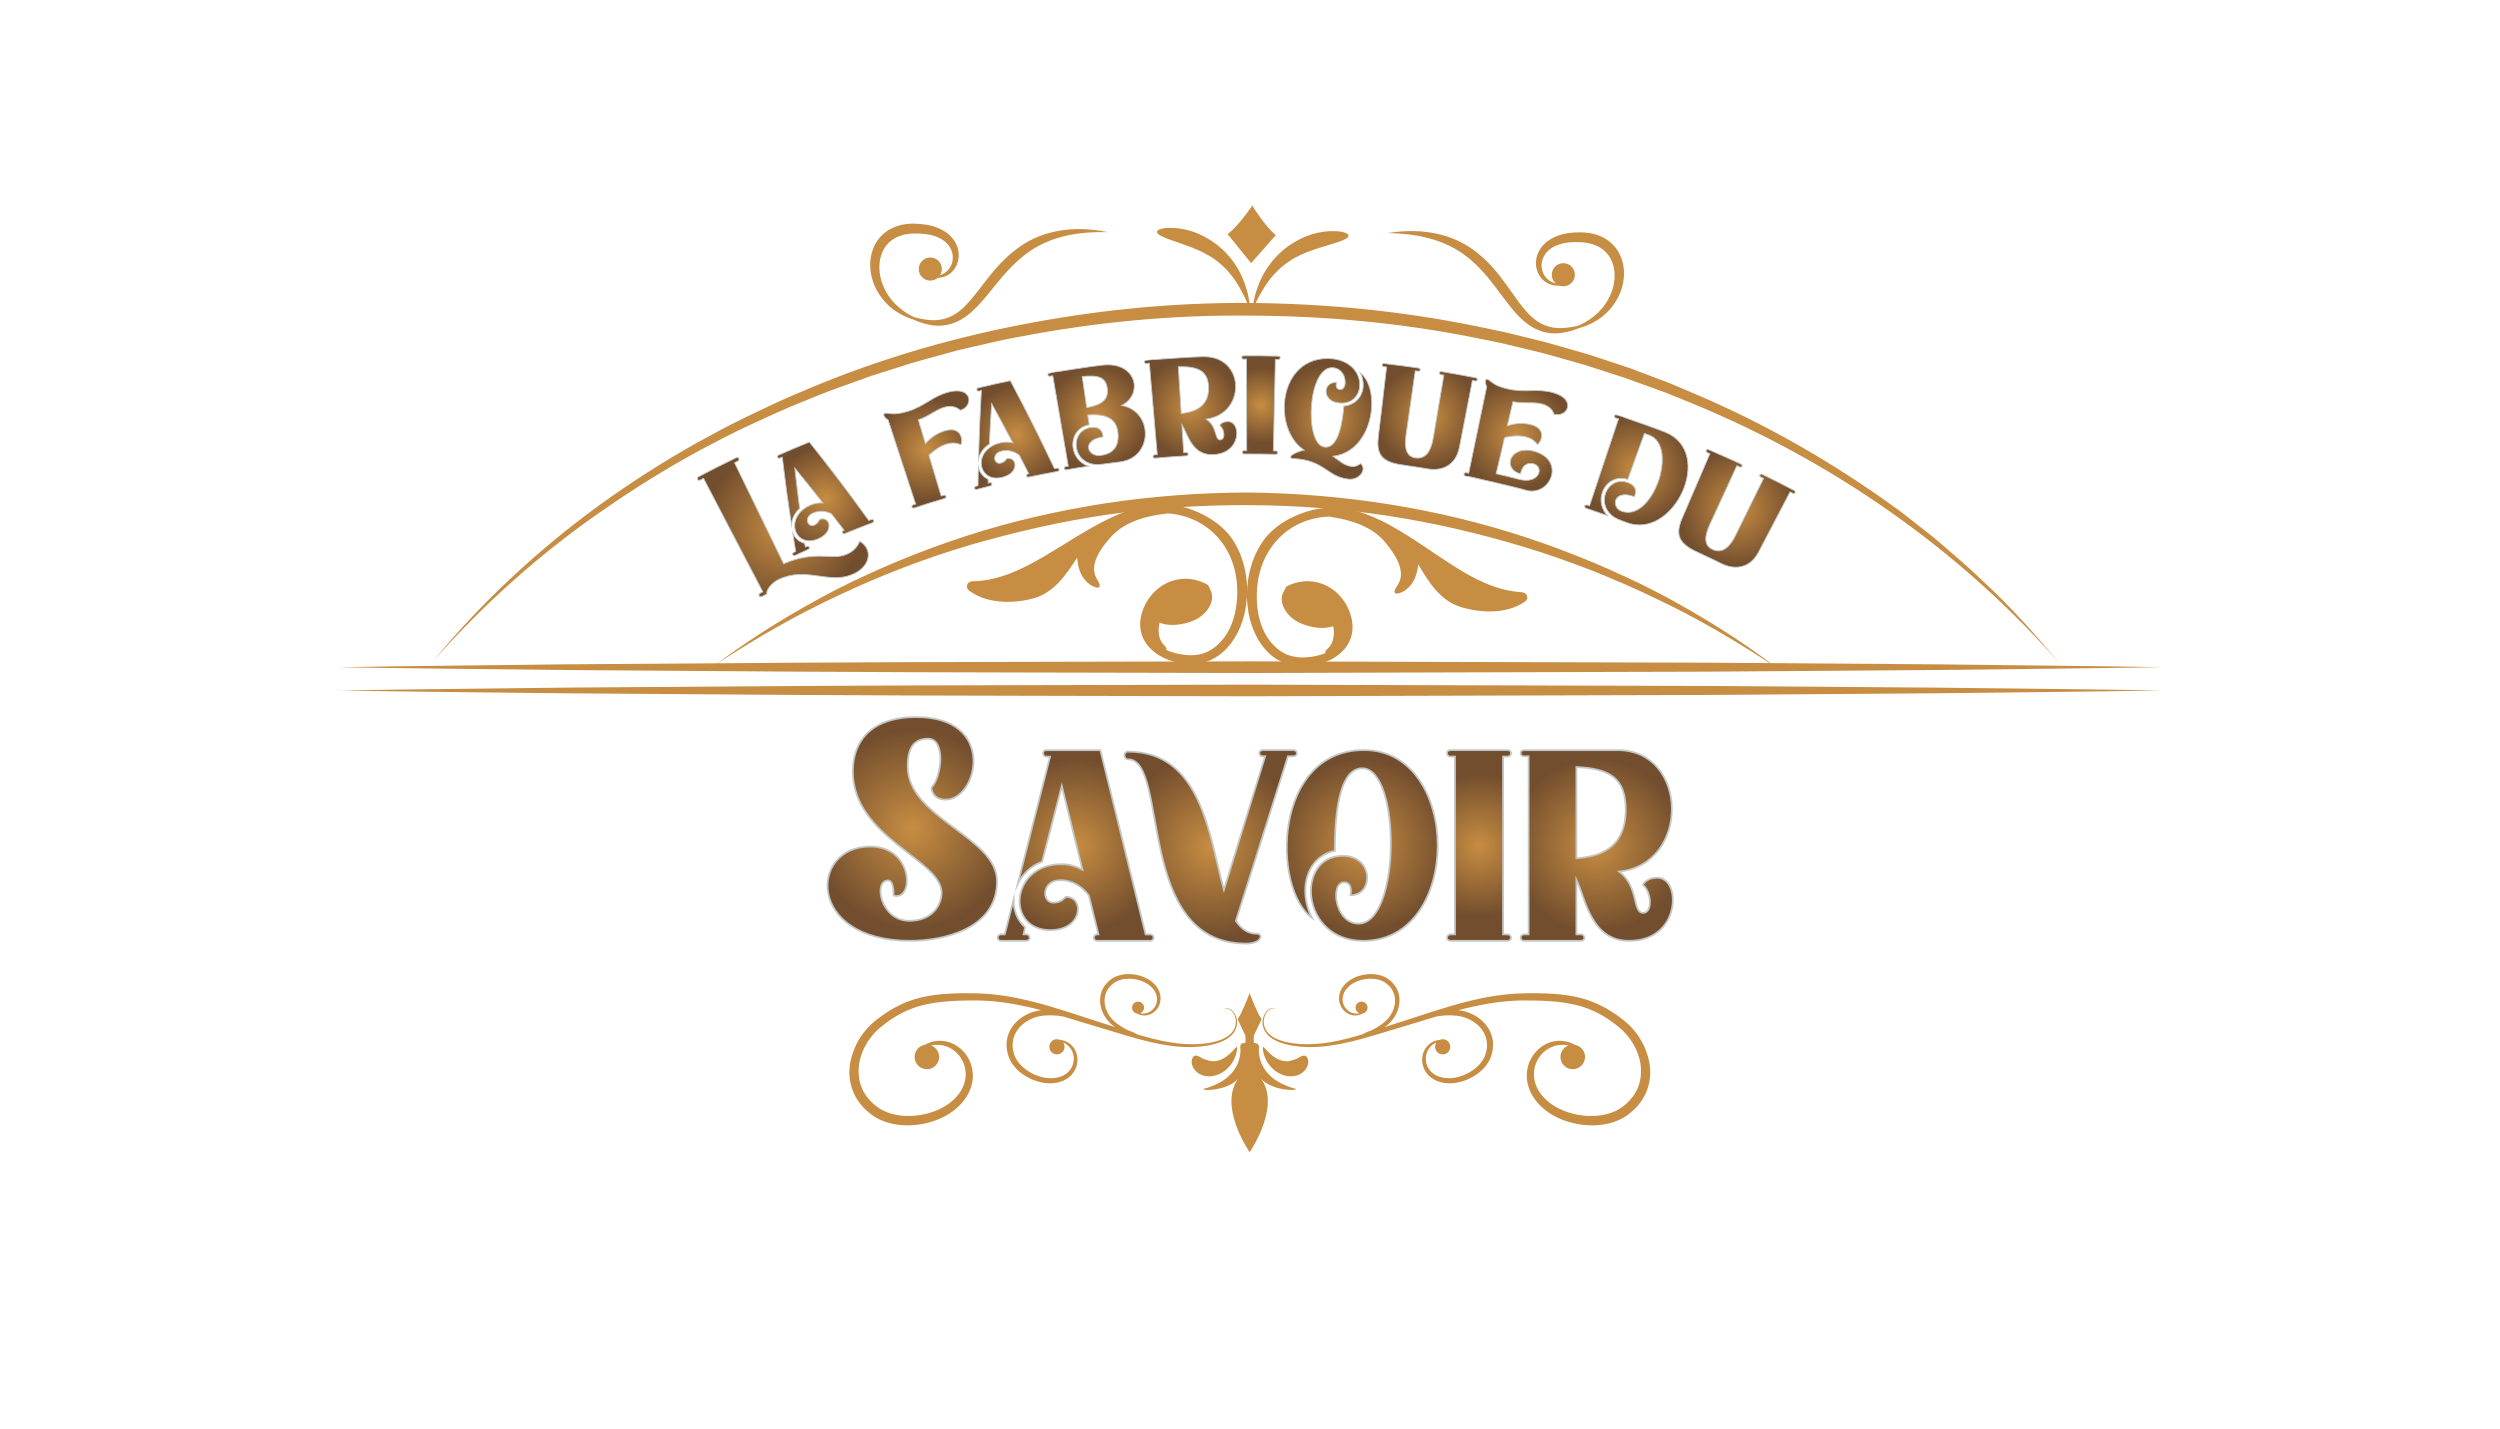 <?xml version="1.0" encoding="utf-8"?>
<!-- Generator: Adobe Illustrator 26.0.3, SVG Export Plug-In . SVG Version: 6.00 Build 0)  -->
<svg version="1.1" id="Calque_1" xmlns="http://www.w3.org/2000/svg" xmlns:xlink="http://www.w3.org/1999/xlink" x="0px" y="0px"
	 viewBox="0 0 700 400" style="enable-background:new 0 0 700 400;" xml:space="preserve">
<style type="text/css">
	.st0{fill:#C78D42;}
	.st1{fill:url(#SVGID_1_);stroke:#C3C8C6;stroke-width:0.25;stroke-miterlimit:10;}
	
		.st2{fill:url(#SVGID_00000002369404938296500710000005547524732715593099_);stroke:#C3C8C6;stroke-width:0.25;stroke-miterlimit:10;}
	
		.st3{fill:url(#SVGID_00000048464786030033965320000014645681505384238004_);stroke:#C3C8C6;stroke-width:0.25;stroke-miterlimit:10;}
	
		.st4{fill:url(#SVGID_00000011017103249373705390000007533522116599224744_);stroke:#C3C8C6;stroke-width:0.25;stroke-miterlimit:10;}
	
		.st5{fill:url(#SVGID_00000049203850902867288020000017850427385671758783_);stroke:#C3C8C6;stroke-width:0.25;stroke-miterlimit:10;}
	
		.st6{fill:url(#SVGID_00000114055610838930547050000016757510349564669078_);stroke:#C3C8C6;stroke-width:0.25;stroke-miterlimit:10;}
	
		.st7{fill:url(#SVGID_00000072277443561639646110000009447858398665751998_);stroke:#C3C8C6;stroke-width:0.25;stroke-miterlimit:10;}
	
		.st8{fill:url(#SVGID_00000086649777245049033230000012859113924246179238_);stroke:#C3C8C6;stroke-width:0.25;stroke-miterlimit:10;}
	
		.st9{fill:url(#SVGID_00000179638212156423875690000000887191193254827158_);stroke:#C3C8C6;stroke-width:0.25;stroke-miterlimit:10;}
	
		.st10{fill:url(#SVGID_00000127746013030228206640000007575525416894021563_);stroke:#C3C8C6;stroke-width:0.25;stroke-miterlimit:10;}
	
		.st11{fill:url(#SVGID_00000161621709908530798200000015460579421527348096_);stroke:#C3C8C6;stroke-width:0.25;stroke-miterlimit:10;}
	
		.st12{fill:url(#SVGID_00000176727390953913919430000005680849811493666463_);stroke:#C3C8C6;stroke-width:0.25;stroke-miterlimit:10;}
	
		.st13{fill:url(#SVGID_00000023980761158300184410000007493947947666759311_);stroke:#C3C8C6;stroke-width:0.5;stroke-miterlimit:10;}
	
		.st14{fill:url(#SVGID_00000109725367811910195430000016557640637412984753_);stroke:#C3C8C6;stroke-width:0.5;stroke-miterlimit:10;}
	
		.st15{fill:url(#SVGID_00000042736511153254254690000014923582116772423062_);stroke:#C3C8C6;stroke-width:0.5;stroke-miterlimit:10;}
	
		.st16{fill:url(#SVGID_00000021817657114830469570000015725544385531137447_);stroke:#C3C8C6;stroke-width:0.5;stroke-miterlimit:10;}
	
		.st17{fill:url(#SVGID_00000111155608117621681370000008807934430584970385_);stroke:#C3C8C6;stroke-width:0.5;stroke-miterlimit:10;}
	
		.st18{fill:url(#SVGID_00000157307576637348595340000011142898537603262895_);stroke:#C3C8C6;stroke-width:0.5;stroke-miterlimit:10;}
</style>
<g>
	<g>
		<g>
			<path class="st0" d="M348.18,172.9c-1.78,6.41-6.63,13.19-14.82,13.02c-8.67-0.17-16.08-5.93-13.64-14.27
				c2.19-7.46,10.22-12.16,18.09-8.1c0.39,0.2,0.68,0.54,0.76,0.93c0.13,0.18,0.22,0.39,0.29,0.61c1.76,3.01-0.94,7.14-4.71,8.69
				c-2.83,1.16-6.69,1.74-9.44,0.56c-0.61,2.26-0.27,4.88,1.21,6.29c0.55,0.52,0.76,0.85,0.66,1.34c0.43,0.22,0.9,0.41,1.39,0.57
				c3.29,1.07,7.33,1.5,10.52-0.25c7.24-3.97,8.59-13.46,7.69-20.3c-1.16-8.77-7.43-16.64-17.67-18.09
				c-0.54-0.08-1.07-0.13-1.6-0.16c-0.12,0.05-0.26,0.08-0.41,0.1c-5.4,0.53-11.37,2.22-15.05,6.1c-3.08,3.26-6.77,8.27-4.31,12.19
				c2.35,3.74-1.11,2.22-2.17,1.39c-2.45-1.91-3.14-4.61-3.36-7.39c-3.05,4.7-6.46,9.92-12.48,11.48
				c-5.84,1.51-12.85,1.38-17.68-2.17c-0.64-0.47-0.94-1.26-0.56-1.73c0.03-0.55,0.78-0.94,1.58-0.96
				c7.13-0.13,13.62-3.31,19.52-6.74c6.23-3.63,12.15-7.71,18.69-10.87c5.57-2.69,12.05-4.73,18.37-3.66
				c6.2,1.05,12.78,4.65,16.07,9.58C349.28,157.34,350.17,165.75,348.18,172.9z M334.93,169.11c0.05-0.04,0.09-0.08,0.13-0.13
				c-0.03,0.01-0.06,0.01-0.09,0.02C334.95,169.04,334.94,169.08,334.93,169.11z"/>
		</g>
		<g>
			<path class="st0" d="M353.85,151.22c3.48-4.8,10.2-8.13,16.44-8.93c6.36-0.82,12.75,1.48,18.21,4.39
				c6.41,3.42,12.16,7.74,18.24,11.61c5.76,3.67,12.11,7.1,19.23,7.52c0.8,0.05,1.53,0.47,1.54,1.02c0.36,0.49,0.03,1.27-0.63,1.71
				c-4.97,3.35-11.98,3.2-17.75,1.46c-5.96-1.8-9.16-7.15-12.01-11.97c-0.33,2.77-1.14,5.45-3.66,7.25
				c-1.1,0.79-4.62,2.17-2.12-1.47c2.62-3.82-0.87-8.97-3.82-12.35c-3.52-4.03-9.42-5.96-14.8-6.7c-0.15-0.02-0.28-0.06-0.41-0.12
				c-0.53,0.01-1.07,0.04-1.61,0.1c-10.29,1.04-16.86,8.65-18.38,17.37c-1.18,6.79-0.2,16.34,6.87,20.59
				c3.11,1.87,7.17,1.61,10.5,0.67c0.5-0.14,0.97-0.31,1.41-0.51c-0.08-0.49,0.15-0.81,0.72-1.31c1.54-1.36,1.99-3.96,1.46-6.24
				c-2.8,1.08-6.63,0.34-9.41-0.93c-3.7-1.7-6.24-5.93-4.36-8.87c0.07-0.22,0.17-0.42,0.31-0.6c0.09-0.38,0.39-0.71,0.79-0.9
				c8.03-3.74,15.87,1.27,17.75,8.82c2.11,8.42-5.53,13.88-14.2,13.71c-8.19-0.16-12.76-7.13-14.29-13.61
				C348.2,165.71,349.42,157.34,353.85,151.22z M363.25,169.57c-0.03-0.01-0.06-0.02-0.09-0.02c0.04,0.04,0.08,0.09,0.13,0.13
				C363.28,169.64,363.26,169.61,363.25,169.57z"/>
		</g>
	</g>
	<g>
		<g>
			<path class="st0" d="M350.31,73.67l6.93-7.85l-0.04-0.03c-2.72-2.12-6.32-7.81-6.32-7.81l-0.24-0.51l-0.26,0.5
				c0,0-3.82,5.54-6.62,7.55l-0.04,0.03L350.31,73.67z"/>
		</g>
		<g>
			<g>
				<path class="st0" d="M323.96,64.89c0.03-0.29,0.35-0.54,0.91-0.73c0.56-0.19,1.36-0.33,2.35-0.35c1.97-0.06,4.73,0.25,7.62,1.35
					c1.43,0.55,3.72,1.66,6,3.45c2.3,1.78,4.47,4.3,5.94,6.93c1.5,2.63,2.27,5.32,2.74,7.26c0.37,1.98,0.49,3.24,0.37,3.27
					c-0.12,0.03-0.63-1.14-1.41-2.91c-0.88-1.74-2.06-4.09-3.8-6.21c-1.71-2.13-3.88-4-6-5.27c-2.12-1.28-4.13-2.05-5.37-2.53
					c-2.49-0.96-4.85-1.68-6.58-2.36c-0.86-0.35-1.57-0.66-2.06-0.98C324.19,65.5,323.93,65.19,323.96,64.89z"/>
			</g>
		</g>
		<g>
			<g>
				<path class="st0" d="M377.59,65.97c0.02,0.29-0.25,0.6-0.75,0.89c-0.5,0.29-1.22,0.58-2.1,0.89c-1.76,0.61-4.15,1.24-6.67,2.1
					c-1.26,0.43-3.3,1.12-5.47,2.32c-2.17,1.19-4.4,2.97-6.19,5.03c-1.81,2.05-3.09,4.35-4.03,6.05c-0.85,1.74-1.41,2.88-1.55,2.84
					c-0.11-0.03,0.08-1.28,0.53-3.24c0.56-1.92,1.42-4.57,3.03-7.14c1.57-2.57,3.83-5.01,6.19-6.69c2.35-1.7,4.68-2.73,6.13-3.22
					c2.93-0.99,5.7-1.19,7.66-1.05c0.99,0.06,1.78,0.23,2.34,0.45C377.26,65.42,377.57,65.67,377.59,65.97z"/>
			</g>
		</g>
		<g>
			<g>
				<path class="st0" d="M259.06,77.05c0,0,0.22,0.09,0.65,0.26c0.43,0.17,1.08,0.37,1.97,0.47c0.88,0.08,2.04,0.03,3.26-0.53
					c0.6-0.3,1.2-0.7,1.74-1.26c0.53-0.56,0.99-1.26,1.31-2.07c0.65-1.61,0.65-3.7-0.26-5.59c-0.89-1.91-2.68-3.44-4.74-4.34
					c-2.07-0.95-4.39-1.29-6.74-1.36c-1.17-0.05-2.44,0.06-3.69,0.3c-1.25,0.29-2.51,0.74-3.68,1.43c-1.58,0.95-2.88,2.33-3.74,3.88
					c-0.87,1.55-1.32,3.23-1.45,4.86c-0.25,3.27,0.69,6.27,2.06,8.63c1.39,2.36,3.19,4.15,4.98,5.35c1.79,1.21,3.51,1.94,4.94,2.37
					c1.36,0.62,3.08,1.27,5.23,1.61c2.13,0.34,4.79,0.12,7.31-1.1c2.52-1.22,4.72-3.28,6.69-5.53c2-2.26,3.86-4.73,5.91-7.11
					c2.99-3.51,6.23-6.39,9.66-8.29c3.42-1.9,6.91-2.88,9.9-3.39c0.37-0.07,0.74-0.13,1.1-0.19c0.36-0.04,0.71-0.08,1.05-0.12
					c0.68-0.07,1.33-0.17,1.94-0.2c1.22-0.05,2.27-0.15,3.13-0.13c1.73,0,2.69,0,2.69,0s-0.95-0.16-2.66-0.45
					c-0.86-0.15-1.93-0.2-3.17-0.33c-0.62-0.06-1.29-0.04-2-0.06c-0.36,0-0.72-0.01-1.1-0.02c-0.37,0.02-0.76,0.04-1.15,0.06
					c-3.14,0.17-6.97,0.83-10.85,2.66c-1.94,0.91-3.84,2.14-5.65,3.59c-1.81,1.45-3.5,3.16-5.08,4.98
					c-2.14,2.49-3.96,5.03-5.76,7.27c-0.9,1.13-1.8,2.17-2.74,3.08c-0.92,0.94-1.91,1.69-2.92,2.31c-2.02,1.2-4.22,1.64-6.2,1.56
					c-1.98-0.08-3.72-0.47-5.1-0.87c-1.3-0.61-2.83-1.51-4.33-2.82c-1.51-1.3-2.94-3.07-3.97-5.23c-1.02-2.16-1.6-4.76-1.28-7.38
					c0.31-2.6,1.67-5.14,4.03-6.54c0.87-0.51,1.82-0.86,2.81-1.11c1.01-0.2,2-0.33,3.06-0.32c2.09-0.01,4.11,0.19,5.83,0.85
					c1.72,0.63,3.14,1.68,3.93,3.02c0.8,1.33,0.99,2.9,0.63,4.22c-0.18,0.66-0.47,1.25-0.83,1.76c-0.37,0.5-0.83,0.9-1.29,1.22
					c-0.96,0.62-1.98,0.82-2.81,0.88c-0.84,0.03-1.51-0.05-1.95-0.14C259.3,77.1,259.06,77.05,259.06,77.05z"/>
			</g>
		</g>
		<g>
			<path class="st0" d="M257.25,75.27c0.04-1.79,1.51-3.2,3.3-3.17c1.79,0.04,3.2,1.51,3.17,3.3c-0.04,1.79-1.51,3.2-3.3,3.17
				C258.63,78.54,257.21,77.06,257.25,75.27z"/>
		</g>
		<g>
			<path class="st0" d="M434.5,76.86c0.04-1.79,1.51-3.2,3.3-3.17c1.79,0.04,3.2,1.51,3.17,3.3c-0.04,1.79-1.51,3.2-3.3,3.17
				C435.88,80.12,434.46,78.64,434.5,76.86z"/>
		</g>
		<g>
			<g>
				<path class="st0" d="M439.19,79.35c0,0-0.24,0.04-0.69,0.11c-0.45,0.07-1.12,0.13-1.96,0.07c-0.83-0.09-1.84-0.34-2.77-0.99
					c-0.45-0.34-0.89-0.75-1.24-1.27c-0.34-0.52-0.61-1.13-0.76-1.79c-0.31-1.33-0.05-2.89,0.8-4.19c0.84-1.31,2.31-2.31,4.05-2.86
					c1.74-0.59,3.77-0.72,5.86-0.62c1.06,0.03,2.04,0.2,3.04,0.44c0.97,0.29,1.91,0.68,2.76,1.22c2.3,1.5,3.56,4.09,3.77,6.7
					c0.22,2.62-0.46,5.21-1.57,7.32c-1.12,2.12-2.62,3.84-4.18,5.07c-1.56,1.24-3.11,2.09-4.44,2.64c-1.39,0.34-3.15,0.66-5.13,0.67
					c-1.98,0-4.15-0.53-6.13-1.81c-0.98-0.66-1.94-1.45-2.82-2.42c-0.9-0.95-1.76-2.03-2.62-3.19c-1.71-2.31-3.43-4.92-5.47-7.5
					c-1.5-1.89-3.12-3.66-4.87-5.18c-1.75-1.52-3.6-2.82-5.5-3.81c-3.8-1.99-7.6-2.8-10.73-3.09c-0.39-0.04-0.78-0.07-1.15-0.11
					c-0.37-0.01-0.74-0.02-1.09-0.03c-0.71-0.01-1.37-0.05-2-0.02c-1.24,0.07-2.31,0.09-3.18,0.2c-1.72,0.22-2.68,0.34-2.68,0.34
					s0.96,0.04,2.69,0.11c0.86,0.02,1.91,0.17,3.13,0.26c0.61,0.05,1.25,0.18,1.93,0.28c0.34,0.05,0.69,0.1,1.05,0.16
					c0.35,0.08,0.72,0.16,1.09,0.24c2.96,0.63,6.41,1.74,9.76,3.78c3.35,2.04,6.47,5.04,9.32,8.67c1.95,2.46,3.72,5,5.62,7.34
					c1.88,2.33,4,4.48,6.47,5.79c2.47,1.32,5.11,1.65,7.26,1.39c2.16-0.26,3.91-0.84,5.29-1.4c1.44-0.37,3.19-1.03,5.03-2.17
					c1.83-1.13,3.7-2.84,5.19-5.15c1.46-2.3,2.52-5.26,2.4-8.54c-0.06-1.63-0.44-3.33-1.25-4.91c-0.8-1.58-2.04-3.01-3.58-4.03
					c-1.14-0.73-2.38-1.24-3.62-1.57c-1.24-0.28-2.5-0.45-3.67-0.44c-2.35-0.03-4.68,0.23-6.78,1.09c-2.09,0.82-3.95,2.28-4.91,4.15
					c-0.98,1.85-1.07,3.94-0.48,5.57c0.29,0.82,0.72,1.53,1.22,2.12c0.51,0.58,1.11,1.01,1.69,1.33c1.2,0.61,2.35,0.7,3.24,0.66
					c0.89-0.07,1.56-0.24,1.99-0.39C438.96,79.43,439.19,79.35,439.19,79.35z"/>
			</g>
		</g>
	</g>
	<g>
		<path class="st0" d="M577.11,186.24c-6.87-8.17-13.95-16.23-21.85-23.47c-3.8-3.77-7.94-7.18-11.98-10.7
			c-1.99-1.79-4.18-3.35-6.26-5.03c-2.13-1.63-4.17-3.37-6.37-4.9c-17.36-12.56-36.06-23.34-55.82-31.74l-7.41-3.14l-7.53-2.85
			l-3.77-1.42l-3.82-1.26l-7.65-2.52L436.91,97l-3.87-1.11l-3.91-0.97l-7.82-1.92l-7.88-1.64c-21.04-4.32-42.52-6.39-63.99-6.54
			c-21.48-0.11-42.96,2.06-64.03,6.2c-21.07,4.11-41.75,10.33-61.46,18.85c-4.98,2.02-9.79,4.39-14.63,6.7
			c-4.85,2.29-9.56,4.87-14.26,7.45c-9.35,5.26-18.4,11.04-27.09,17.31c-8.67,6.3-16.95,13.12-24.77,20.44
			c-7.83,7.3-15.18,15.1-21.96,23.36c14.18-15.98,30.17-30.32,47.74-42.38c8.74-6.08,17.8-11.7,27.16-16.77
			c4.7-2.49,9.41-4.98,14.25-7.18c4.83-2.22,9.64-4.5,14.6-6.42c2.47-0.99,4.91-2.05,7.4-2.97l7.5-2.7l3.75-1.36l3.8-1.21l7.6-2.42
			c2.54-0.77,5.12-1.42,7.68-2.14c2.57-0.67,5.11-1.47,7.71-2.02c5.19-1.17,10.34-2.48,15.58-3.37c20.88-4,42.14-6.02,63.39-5.82
			c21.25,0.05,42.52,1.98,63.37,6.15l7.81,1.59l7.75,1.87l3.87,0.94l3.84,1.08l7.67,2.17l7.59,2.45l3.79,1.23l3.75,1.36l7.5,2.71
			l7.39,3C513.09,129.11,548.99,154,577.11,186.24z"/>
	</g>
	<g>
		<path class="st0" d="M497.96,187.29c-5.3-3.94-10.67-7.82-16.32-11.28c-2.77-1.82-5.66-3.43-8.49-5.15
			c-2.9-1.59-5.76-3.29-8.71-4.78c-5.86-3.11-11.92-5.81-18.01-8.45c-6.14-2.5-12.32-4.95-18.64-6.99
			c-25.22-8.39-51.83-12.45-78.41-12.74c-13.3,0.03-26.59,1.04-39.74,3c-13.13,2.06-26.14,4.97-38.78,9.07
			c-12.64,4.08-24.95,9.14-36.78,15.14c-11.76,6.12-23.1,13.04-33.67,20.97c11.03-7.27,22.5-13.86,34.44-19.41
			c11.9-5.64,24.22-10.36,36.82-14.09c12.62-3.64,25.44-6.61,38.44-8.49c13-1.84,26.13-2.71,39.25-2.65
			c13.12,0.02,26.24,1.03,39.23,2.97c12.98,2,25.8,4.98,38.37,8.81c6.3,1.87,12.48,4.13,18.63,6.46c6.09,2.47,12.17,5.02,18.07,7.93
			C475.6,173.21,486.95,179.98,497.96,187.29z"/>
	</g>
	<g>
		<g>
			<path class="st0" d="M461.69,303.52c-0.31,1.33-0.79,2.55-1.39,3.61c-0.59,1.07-1.28,1.98-1.99,2.76
				c-0.7,0.79-1.5,1.47-2.31,2.09c-0.21,0.15-0.42,0.3-0.62,0.45c-0.1,0.08-0.21,0.15-0.32,0.21l-0.34,0.21
				c-0.22,0.14-0.45,0.26-0.68,0.38l-0.34,0.18l-0.35,0.16c-0.94,0.43-1.9,0.76-2.87,0.99c-0.97,0.23-1.94,0.39-2.91,0.47
				c-1.93,0.16-3.83,0.05-5.65-0.26c-0.91-0.16-1.8-0.36-2.67-0.63c-0.44-0.12-0.86-0.28-1.28-0.42c-0.21-0.07-0.42-0.16-0.62-0.24
				c-0.21-0.08-0.41-0.16-0.61-0.26c-0.2-0.09-0.4-0.18-0.6-0.27c-0.2-0.1-0.39-0.2-0.59-0.3l-0.29-0.15l-0.29-0.16
				c-0.19-0.11-0.38-0.22-0.57-0.33c-0.18-0.12-0.36-0.23-0.55-0.35l-0.27-0.18l-0.26-0.19c-0.17-0.13-0.35-0.25-0.52-0.38
				c-0.17-0.13-0.33-0.27-0.5-0.4c-0.17-0.13-0.32-0.27-0.48-0.42c-0.16-0.14-0.31-0.28-0.46-0.43c-0.29-0.31-0.59-0.59-0.86-0.92
				c-0.55-0.62-1.01-1.31-1.44-2c-0.1-0.18-0.19-0.36-0.29-0.53l-0.14-0.27l-0.12-0.28c-0.08-0.18-0.16-0.37-0.24-0.55
				c-0.07-0.19-0.13-0.38-0.2-0.56l-0.1-0.28c-0.03-0.09-0.05-0.19-0.08-0.28c-0.05-0.19-0.1-0.38-0.15-0.57
				c-0.04-0.19-0.07-0.38-0.1-0.57l-0.05-0.28c-0.01-0.1-0.02-0.19-0.03-0.29c-0.02-0.19-0.03-0.38-0.05-0.57
				c0-0.19,0-0.38-0.01-0.56l0-0.28l0.02-0.28c0.01-0.18,0.03-0.37,0.04-0.55c0.03-0.18,0.06-0.36,0.08-0.54
				c0.01-0.09,0.03-0.18,0.04-0.27l0.06-0.26c0.04-0.17,0.08-0.35,0.13-0.52c0.05-0.17,0.11-0.33,0.16-0.5
				c0.03-0.08,0.05-0.17,0.08-0.25l0.1-0.24c0.07-0.16,0.13-0.32,0.2-0.47c0.08-0.15,0.15-0.3,0.23-0.45l0.11-0.22
				c0.04-0.07,0.08-0.14,0.13-0.21c0.09-0.14,0.17-0.28,0.25-0.42c0.09-0.14,0.19-0.26,0.28-0.4c0.18-0.27,0.39-0.5,0.59-0.74
				c0.82-0.94,1.78-1.64,2.74-2.15c0.97-0.5,1.96-0.79,2.87-0.9c0.92-0.12,1.77-0.09,2.51,0.05c0.09,0.01,0.18,0.03,0.27,0.04
				c0.09,0.02,0.17,0.04,0.26,0.06c0.17,0.04,0.33,0.08,0.5,0.13c0.31,0.11,0.6,0.21,0.86,0.31c0.25,0.12,0.49,0.23,0.71,0.33
				c0.08,0.05,0.15,0.09,0.23,0.13c1.62,0.28,2.86,1.69,2.86,3.39c0,1.9-1.54,3.44-3.44,3.44s-3.44-1.54-3.44-3.44
				c0-1.49,0.95-2.75,2.27-3.23c-0.08-0.02-0.17-0.03-0.25-0.05c-0.15-0.02-0.3-0.04-0.46-0.06c-0.08-0.01-0.16-0.02-0.24-0.03
				c-0.08-0.01-0.16-0.01-0.25-0.01c-0.66-0.05-1.4,0-2.17,0.17c-0.77,0.17-1.58,0.48-2.37,0.95c-0.78,0.48-1.54,1.11-2.17,1.93
				c-0.15,0.21-0.32,0.41-0.45,0.64c-0.07,0.11-0.15,0.22-0.21,0.34c-0.06,0.12-0.13,0.24-0.19,0.36c-0.03,0.06-0.07,0.12-0.1,0.18
				l-0.08,0.19c-0.06,0.13-0.11,0.25-0.17,0.38c-0.05,0.13-0.09,0.26-0.14,0.39l-0.07,0.2c-0.02,0.07-0.04,0.14-0.06,0.2
				c-0.04,0.14-0.07,0.27-0.11,0.41c-0.03,0.14-0.05,0.28-0.08,0.42l-0.04,0.21c-0.01,0.07-0.02,0.15-0.02,0.22
				c-0.02,0.14-0.03,0.29-0.05,0.44c0,0.15-0.01,0.3-0.01,0.45l-0.01,0.22l0.01,0.23c0.01,0.15,0.01,0.3,0.02,0.45
				c0.02,0.15,0.04,0.3,0.06,0.45c0.01,0.08,0.02,0.15,0.03,0.23l0.05,0.23c0.03,0.15,0.06,0.3,0.1,0.46
				c0.04,0.15,0.09,0.3,0.14,0.45c0.02,0.08,0.04,0.15,0.07,0.23l0.09,0.22c0.06,0.15,0.12,0.3,0.17,0.45
				c0.07,0.15,0.14,0.29,0.21,0.44l0.11,0.22l0.12,0.22c0.08,0.14,0.17,0.29,0.25,0.43c1.43,2.28,3.84,4.18,6.74,5.36
				c0.18,0.08,0.36,0.15,0.55,0.22c0.19,0.07,0.37,0.14,0.56,0.2c0.38,0.12,0.76,0.25,1.15,0.36c0.77,0.22,1.57,0.39,2.39,0.52
				c1.63,0.26,3.32,0.33,5.01,0.17c0.84-0.08,1.68-0.22,2.51-0.43c0.83-0.2,1.63-0.48,2.4-0.84l0.29-0.13l0.28-0.15
				c0.19-0.1,0.38-0.19,0.55-0.31l0.27-0.17c0.09-0.05,0.18-0.11,0.27-0.18c0.18-0.13,0.35-0.26,0.53-0.38
				c0.69-0.53,1.36-1.1,1.94-1.76c0.58-0.65,1.15-1.4,1.64-2.26c0.49-0.87,0.89-1.85,1.14-2.94c0.26-1.08,0.37-2.27,0.32-3.51
				c0-0.31-0.05-0.62-0.07-0.94c-0.03-0.32-0.09-0.63-0.14-0.95c-0.13-0.64-0.28-1.29-0.5-1.93c-0.2-0.65-0.48-1.29-0.77-1.93
				c-0.32-0.63-0.65-1.27-1.06-1.88c-0.39-0.62-0.84-1.21-1.32-1.8c-0.25-0.28-0.49-0.58-0.76-0.85c-0.13-0.14-0.26-0.28-0.4-0.41
				c-0.14-0.13-0.28-0.26-0.42-0.4c-0.14-0.14-0.29-0.26-0.44-0.39c-0.15-0.13-0.29-0.25-0.45-0.38c-0.32-0.25-0.65-0.5-0.97-0.75
				c-0.16-0.12-0.32-0.26-0.49-0.38c-0.17-0.12-0.34-0.24-0.51-0.36c-0.17-0.12-0.34-0.24-0.51-0.36c-0.17-0.12-0.34-0.24-0.52-0.35
				c-0.35-0.22-0.71-0.45-1.06-0.67c-0.36-0.22-0.73-0.42-1.1-0.63c-0.37-0.22-0.75-0.4-1.14-0.58c-0.19-0.09-0.38-0.19-0.58-0.28
				c-0.19-0.1-0.4-0.17-0.59-0.26c-0.2-0.08-0.4-0.17-0.6-0.25c-0.2-0.09-0.4-0.17-0.61-0.24c-0.41-0.14-0.82-0.29-1.24-0.43
				c-0.42-0.12-0.85-0.25-1.27-0.37c-0.21-0.07-0.43-0.11-0.65-0.16c-0.22-0.05-0.43-0.1-0.65-0.15c-1.75-0.39-3.56-0.66-5.42-0.82
				c-0.46-0.05-0.93-0.07-1.4-0.11l-0.7-0.05l-0.71-0.03c-0.47-0.02-0.95-0.04-1.42-0.06c-0.48-0.01-0.95-0.02-1.43-0.03
				c-0.48-0.01-0.96-0.02-1.44-0.02c-0.48,0-0.96,0-1.44-0.01c-0.48,0.01-0.95,0.02-1.43,0.03l-0.72,0.02
				c-0.24,0.01-0.48,0.03-0.72,0.04c-0.48,0.03-0.96,0.06-1.43,0.09c-0.48,0.04-0.96,0.1-1.43,0.14c-0.96,0.08-1.91,0.24-2.87,0.36
				c-0.48,0.06-0.95,0.16-1.43,0.23c-0.48,0.09-0.96,0.15-1.43,0.25c-0.95,0.19-1.9,0.37-2.85,0.59c-1.36,0.29-2.71,0.63-4.05,0.98
				c0.01,0,0.03,0,0.04,0c0.14,0.02,0.27,0.04,0.4,0.05c0.13,0.02,0.27,0.05,0.4,0.07c0.27,0.04,0.52,0.11,0.78,0.17
				c0.51,0.14,1.01,0.29,1.49,0.48c0.48,0.18,0.94,0.41,1.38,0.65c0.44,0.25,0.86,0.51,1.25,0.8c1.58,1.14,2.73,2.67,3.36,4.23
				c0.32,0.78,0.5,1.57,0.58,2.32c0.08,0.75,0.05,1.46-0.03,2.1c-0.07,0.65-0.24,1.27-0.43,1.88c-0.05,0.15-0.1,0.3-0.16,0.45
				c-0.02,0.07-0.05,0.15-0.09,0.22l-0.1,0.22c-0.06,0.15-0.14,0.29-0.21,0.44l-0.11,0.21l-0.12,0.21c-0.32,0.55-0.69,1.06-1.1,1.52
				c-0.41,0.46-0.84,0.89-1.3,1.27c-0.92,0.76-1.92,1.38-2.95,1.87c-0.52,0.24-1.04,0.46-1.57,0.63c-0.26,0.09-0.53,0.16-0.8,0.24
				c-0.13,0.04-0.27,0.07-0.4,0.1c-0.13,0.03-0.27,0.06-0.4,0.09c-0.13,0.03-0.27,0.05-0.4,0.08c-0.13,0.02-0.27,0.04-0.4,0.06
				l-0.2,0.03l-0.2,0.02c-0.13,0.01-0.27,0.02-0.4,0.04c-0.13,0-0.27,0.01-0.4,0.02l-0.2,0.01l-0.2,0c-0.13,0-0.26,0-0.4-0.01
				c-0.13-0.01-0.26-0.02-0.39-0.03c-0.13-0.01-0.26-0.02-0.39-0.04c-0.13-0.02-0.26-0.03-0.39-0.05c-0.26-0.05-0.51-0.09-0.76-0.16
				c-0.5-0.12-0.98-0.3-1.43-0.5c-0.11-0.06-0.22-0.11-0.33-0.17l-0.17-0.08l-0.16-0.1c-0.11-0.06-0.21-0.13-0.32-0.19
				c-0.1-0.07-0.2-0.14-0.3-0.21l-0.15-0.11c-0.05-0.04-0.09-0.08-0.14-0.12c-0.09-0.08-0.18-0.16-0.27-0.23
				c-0.09-0.08-0.17-0.17-0.25-0.25l-0.13-0.13c-0.04-0.04-0.08-0.09-0.12-0.13c-0.08-0.09-0.15-0.18-0.23-0.27
				c-0.07-0.09-0.14-0.19-0.2-0.28l-0.1-0.14l-0.09-0.15c-0.06-0.1-0.12-0.2-0.17-0.29c-0.05-0.1-0.1-0.2-0.15-0.3
				c-0.02-0.05-0.05-0.1-0.07-0.15l-0.06-0.15c-0.04-0.1-0.08-0.2-0.12-0.31c-0.03-0.1-0.06-0.21-0.1-0.31
				c-0.02-0.05-0.03-0.1-0.05-0.15l-0.04-0.16c-0.02-0.1-0.05-0.21-0.07-0.31c-0.01-0.1-0.03-0.21-0.04-0.31l-0.02-0.15
				c0-0.05-0.01-0.1-0.01-0.15c-0.01-0.1-0.01-0.2-0.02-0.3c0-0.1,0-0.2,0-0.3c0-0.2,0.02-0.39,0.04-0.58
				c0.08-0.76,0.31-1.46,0.62-2.06c0.31-0.6,0.71-1.09,1.13-1.48c0.42-0.38,0.86-0.67,1.28-0.86c0.05-0.03,0.1-0.05,0.15-0.07
				c0.05-0.02,0.1-0.04,0.15-0.06c0.1-0.04,0.2-0.08,0.29-0.11c0.2-0.06,0.38-0.11,0.55-0.15c0.17-0.03,0.33-0.06,0.48-0.08
				c0.06,0,0.11-0.01,0.16-0.01c0.92-0.43,2.04-0.16,2.64,0.7c0.67,0.96,0.44,2.28-0.52,2.96c-0.96,0.67-2.28,0.44-2.96-0.52
				c-0.53-0.75-0.5-1.73,0-2.44c-0.05,0.02-0.1,0.04-0.15,0.06c-0.08,0.04-0.16,0.09-0.25,0.13c-0.04,0.02-0.09,0.05-0.13,0.07
				c-0.04,0.03-0.08,0.05-0.13,0.08c-0.35,0.21-0.71,0.5-1.04,0.86c-0.33,0.36-0.63,0.8-0.86,1.32c-0.22,0.52-0.38,1.11-0.41,1.75
				c0,0.16-0.02,0.32,0,0.48c0,0.08,0.01,0.16,0.01,0.25c0.01,0.08,0.02,0.17,0.03,0.25c0.01,0.04,0.01,0.08,0.02,0.12l0.02,0.12
				c0.02,0.08,0.03,0.17,0.05,0.25c0.02,0.08,0.05,0.17,0.07,0.25l0.03,0.13c0.01,0.04,0.03,0.08,0.04,0.12
				c0.03,0.08,0.06,0.17,0.09,0.25c0.04,0.08,0.07,0.16,0.11,0.24l0.05,0.12c0.02,0.04,0.04,0.08,0.06,0.12
				c0.04,0.08,0.09,0.16,0.13,0.24c0.05,0.08,0.1,0.15,0.15,0.23l0.08,0.12l0.09,0.11c0.06,0.07,0.11,0.15,0.17,0.22
				c0.06,0.07,0.13,0.14,0.19,0.21c0.03,0.03,0.06,0.07,0.1,0.1l0.11,0.1c0.07,0.06,0.14,0.13,0.21,0.2
				c0.08,0.06,0.15,0.12,0.23,0.18c0.04,0.03,0.08,0.06,0.12,0.09l0.12,0.08c0.08,0.05,0.16,0.11,0.25,0.17
				c0.09,0.05,0.18,0.1,0.26,0.15l0.13,0.07l0.14,0.06c0.09,0.04,0.19,0.09,0.28,0.13c1.53,0.64,3.42,0.75,5.31,0.32
				c0.12-0.02,0.24-0.05,0.35-0.08c0.12-0.03,0.24-0.06,0.35-0.09c0.23-0.07,0.47-0.14,0.7-0.23c0.47-0.16,0.93-0.36,1.39-0.58
				c0.91-0.45,1.79-1.01,2.59-1.69c0.4-0.34,0.77-0.71,1.12-1.1c0.35-0.39,0.65-0.82,0.91-1.27l0.1-0.17l0.09-0.17
				c0.06-0.12,0.12-0.23,0.17-0.35l0.08-0.18c0.03-0.06,0.05-0.12,0.07-0.18c0.04-0.13,0.09-0.25,0.13-0.38
				c0.16-0.51,0.3-1.04,0.36-1.57c0.07-0.53,0.09-1.11,0.03-1.72c-0.06-0.61-0.21-1.25-0.46-1.89c-0.25-0.64-0.61-1.28-1.08-1.88
				c-0.11-0.16-0.24-0.3-0.37-0.45c-0.13-0.15-0.27-0.29-0.41-0.43c-0.29-0.28-0.6-0.55-0.94-0.8c-0.33-0.26-0.7-0.48-1.07-0.7
				c-0.38-0.21-0.78-0.41-1.2-0.58c-0.42-0.18-0.86-0.31-1.3-0.44c-0.23-0.05-0.45-0.12-0.69-0.16c-0.12-0.02-0.23-0.05-0.35-0.07
				c-0.12-0.02-0.24-0.03-0.35-0.05c-0.12-0.02-0.24-0.03-0.36-0.04c-0.12-0.01-0.24-0.02-0.36-0.03c-0.25-0.01-0.5-0.02-0.76-0.04
				c-0.13,0-0.25-0.02-0.38-0.02c-0.13,0-0.26,0-0.38,0c-0.13,0-0.26,0-0.39,0c-0.13,0-0.26,0-0.39,0.01
				c-0.26,0.01-0.52,0.02-0.78,0.04c-0.26,0.02-0.52,0.05-0.78,0.07c-0.26,0.02-0.52,0.07-0.78,0.11c-0.13,0.02-0.26,0.04-0.39,0.06
				c-0.07,0.01-0.13,0.03-0.2,0.04c-0.35,0.1-0.7,0.2-1.05,0.31c-1.83,0.55-3.65,1.11-5.45,1.66c-1.8,0.55-3.59,1.09-5.35,1.61
				c-3.51,1.05-6.92,2.13-10.24,2.99c-1.66,0.44-3.3,0.81-4.91,1.12c-1.61,0.31-3.2,0.53-4.74,0.7c-3.09,0.28-6.02,0.21-8.65-0.26
				c-1.31-0.23-2.56-0.56-3.69-1.01c-1.13-0.45-2.15-1.04-2.94-1.8c-0.39-0.38-0.73-0.8-0.98-1.24c-0.25-0.45-0.42-0.92-0.53-1.37
				c-0.02-0.12-0.04-0.23-0.06-0.34c-0.02-0.11-0.02-0.23-0.04-0.34c-0.02-0.22-0.03-0.45-0.01-0.66c0.03-0.43,0.11-0.83,0.22-1.2
				c0.23-0.73,0.6-1.33,1.02-1.75c0.42-0.43,0.9-0.66,1.3-0.72c0.4-0.07,0.72-0.02,0.92,0.03c0.1,0.02,0.17,0.05,0.22,0.07
				c0.05,0.02,0.07,0.03,0.07,0.04c0,0.01-0.11-0.02-0.31-0.05c-0.2-0.03-0.5-0.06-0.88,0.04c-0.37,0.09-0.8,0.32-1.18,0.74
				c-0.38,0.41-0.7,0.99-0.89,1.69c-0.1,0.35-0.16,0.73-0.17,1.13c0,0.2,0,0.4,0.04,0.61c0.02,0.1,0.02,0.21,0.04,0.31
				c0.02,0.1,0.05,0.21,0.07,0.32c0.11,0.42,0.28,0.84,0.52,1.24c0.24,0.4,0.56,0.77,0.94,1.11c0.75,0.68,1.73,1.21,2.82,1.61
				c1.1,0.4,2.31,0.68,3.59,0.87c2.57,0.39,5.44,0.38,8.45,0.04c1.51-0.19,3.06-0.45,4.63-0.79c1.58-0.35,3.19-0.75,4.82-1.22
				c0.6-0.17,1.21-0.35,1.81-0.54c0.39-0.19,0.78-0.39,1.15-0.62c0.17-0.06,0.34-0.12,0.5-0.17c0.1-0.03,0.2-0.07,0.3-0.11
				c0.1-0.04,0.2-0.08,0.29-0.12c0.1-0.04,0.2-0.08,0.29-0.12c0.1-0.05,0.19-0.09,0.28-0.14c0.19-0.09,0.38-0.18,0.56-0.28
				c0.18-0.1,0.37-0.2,0.54-0.31c0.18-0.11,0.35-0.22,0.52-0.33c0.09-0.05,0.17-0.11,0.26-0.17c0.08-0.06,0.17-0.12,0.25-0.18
				c0.08-0.06,0.17-0.12,0.25-0.17c0.08-0.06,0.16-0.12,0.24-0.18c0.16-0.12,0.32-0.25,0.48-0.37c0.08-0.06,0.15-0.12,0.22-0.19
				c0.07-0.06,0.15-0.12,0.21-0.19c0.07-0.06,0.14-0.13,0.21-0.19c0.07-0.07,0.13-0.14,0.2-0.2c0.13-0.13,0.25-0.28,0.38-0.41
				c0.24-0.28,0.46-0.57,0.65-0.88c0.2-0.3,0.36-0.61,0.52-0.92c0.14-0.31,0.28-0.63,0.38-0.95c0.11-0.32,0.18-0.63,0.25-0.95
				c0.02-0.16,0.05-0.31,0.07-0.47c0.01-0.15,0.04-0.31,0.04-0.46c0.03-0.61-0.02-1.19-0.15-1.72c-0.12-0.53-0.32-1.02-0.55-1.44
				c-0.24-0.43-0.51-0.79-0.8-1.11c-0.28-0.32-0.61-0.6-0.95-0.87c-0.09-0.06-0.17-0.13-0.26-0.19c-0.04-0.03-0.09-0.06-0.13-0.09
				l-0.13-0.08c-0.08-0.06-0.18-0.1-0.27-0.15l-0.14-0.07l-0.14-0.07c-0.37-0.18-0.77-0.32-1.17-0.42c-0.4-0.1-0.82-0.18-1.23-0.21
				c-0.83-0.08-1.66-0.05-2.46,0.08c-0.4,0.06-0.79,0.14-1.17,0.25c-0.19,0.05-0.38,0.11-0.56,0.17c-0.09,0.03-0.18,0.07-0.27,0.1
				c-0.09,0.03-0.18,0.07-0.27,0.11c-1.42,0.57-2.61,1.5-3.32,2.62c-0.04,0.07-0.08,0.14-0.12,0.21l-0.06,0.11l-0.05,0.11
				c-0.04,0.07-0.07,0.14-0.11,0.22c-0.03,0.07-0.06,0.15-0.09,0.22l-0.04,0.11c-0.01,0.04-0.02,0.07-0.03,0.11
				c-0.02,0.07-0.04,0.15-0.07,0.22c-0.02,0.07-0.03,0.15-0.05,0.22l-0.02,0.11c-0.01,0.04-0.01,0.07-0.02,0.11
				c-0.01,0.07-0.02,0.15-0.03,0.22c0,0.07-0.01,0.15-0.01,0.22l-0.01,0.11l0,0.11c0,0.07,0,0.15,0.01,0.22
				c0.01,0.07,0.02,0.14,0.02,0.21c0,0.04,0.01,0.07,0.01,0.11l0.02,0.1c0.01,0.07,0.03,0.14,0.04,0.21
				c0.02,0.07,0.04,0.14,0.05,0.2c0.01,0.03,0.02,0.07,0.03,0.1l0.03,0.1c0.02,0.07,0.05,0.13,0.07,0.19
				c0.03,0.06,0.05,0.12,0.08,0.19l0.04,0.09c0.01,0.03,0.03,0.06,0.05,0.09c0.03,0.06,0.06,0.12,0.09,0.18
				c0.03,0.06,0.07,0.11,0.1,0.17c0.07,0.11,0.15,0.21,0.22,0.31c0.31,0.4,0.68,0.72,1.06,0.95c0.38,0.24,0.78,0.39,1.16,0.47
				c0.38,0.08,0.74,0.11,1.07,0.09c0.04,0,0.08,0,0.12-0.01c0.04,0,0.08-0.01,0.12-0.01c0.08-0.01,0.15-0.02,0.22-0.03
				c0.04-0.01,0.08-0.02,0.12-0.03c-0.65-0.24-1.11-0.86-1.11-1.59c0-0.93,0.76-1.68,1.69-1.68c0.93,0,1.68,0.76,1.68,1.69
				c0,0.83-0.61,1.52-1.41,1.65c-0.04,0.02-0.07,0.04-0.11,0.07c-0.11,0.05-0.22,0.1-0.35,0.16c-0.13,0.05-0.27,0.1-0.42,0.15
				c-0.08,0.02-0.16,0.04-0.24,0.06c-0.04,0.01-0.08,0.02-0.13,0.03c-0.04,0.01-0.09,0.01-0.13,0.02c-0.36,0.07-0.78,0.08-1.23,0.02
				c-0.45-0.06-0.93-0.2-1.41-0.45c-0.47-0.25-0.94-0.6-1.34-1.06c-0.1-0.12-0.2-0.23-0.29-0.36c-0.05-0.06-0.09-0.13-0.14-0.19
				c-0.04-0.07-0.08-0.14-0.12-0.21c-0.02-0.03-0.04-0.07-0.06-0.1l-0.05-0.11c-0.04-0.07-0.07-0.15-0.11-0.22
				c-0.03-0.08-0.06-0.15-0.09-0.23l-0.05-0.12c-0.01-0.04-0.03-0.08-0.04-0.12c-0.03-0.08-0.05-0.16-0.08-0.25
				c-0.02-0.08-0.04-0.17-0.06-0.25l-0.03-0.13c-0.01-0.04-0.01-0.09-0.02-0.13c-0.01-0.09-0.03-0.18-0.04-0.26
				c-0.01-0.09-0.01-0.18-0.02-0.27l-0.01-0.14l0-0.14c0-0.09,0-0.18,0-0.28c0.01-0.09,0.02-0.19,0.03-0.28
				c0-0.05,0.01-0.09,0.01-0.14l0.02-0.14c0.02-0.09,0.03-0.19,0.05-0.28c0.02-0.09,0.05-0.18,0.07-0.28
				c0.01-0.05,0.02-0.09,0.04-0.14l0.05-0.14c0.03-0.09,0.07-0.18,0.1-0.28c0.04-0.09,0.08-0.18,0.12-0.27l0.06-0.14l0.07-0.13
				c0.05-0.09,0.09-0.17,0.14-0.26c0.21-0.34,0.44-0.67,0.71-0.98c0.13-0.16,0.28-0.3,0.42-0.45c0.07-0.07,0.15-0.14,0.23-0.21
				c0.08-0.07,0.15-0.14,0.24-0.2c0.08-0.07,0.16-0.13,0.24-0.2c0.08-0.06,0.17-0.12,0.26-0.18l0.13-0.09l0.13-0.09
				c0.09-0.06,0.18-0.11,0.27-0.17c0.09-0.05,0.18-0.1,0.28-0.16l0.14-0.08l0.14-0.07c0.1-0.05,0.19-0.1,0.29-0.14
				c0.1-0.04,0.2-0.09,0.3-0.13c0.1-0.05,0.2-0.09,0.3-0.13c0.1-0.04,0.2-0.08,0.31-0.12c0.21-0.07,0.42-0.15,0.63-0.2
				c0.42-0.13,0.86-0.23,1.31-0.3c0.89-0.15,1.82-0.2,2.77-0.12c0.47,0.04,0.95,0.12,1.42,0.24c0.47,0.11,0.95,0.28,1.41,0.49
				l0.17,0.08l0.17,0.09c0.11,0.06,0.23,0.12,0.33,0.19l0.16,0.1c0.06,0.03,0.11,0.07,0.16,0.11c0.1,0.07,0.2,0.15,0.31,0.22
				c0.4,0.31,0.79,0.64,1.13,1.03c0.34,0.38,0.68,0.83,0.97,1.36c0.29,0.52,0.52,1.12,0.67,1.77c0.3,1.3,0.24,2.82-0.27,4.28
				c-0.12,0.37-0.28,0.73-0.45,1.09c-0.18,0.35-0.38,0.71-0.61,1.05c-0.22,0.34-0.48,0.67-0.75,0.99c-0.14,0.16-0.28,0.32-0.43,0.47
				c-0.08,0.08-0.15,0.15-0.23,0.23c-0.08,0.07-0.16,0.15-0.24,0.22c-0.08,0.07-0.16,0.14-0.25,0.21c-0.08,0.07-0.17,0.14-0.25,0.21
				c-0.17,0.13-0.34,0.25-0.51,0.38c-0.01,0-0.01,0.01-0.02,0.01c0.72-0.24,1.45-0.47,2.19-0.71c1.75-0.56,3.52-1.12,5.31-1.71
				c1.79-0.58,3.6-1.18,5.43-1.77c1.83-0.59,3.68-1.16,5.55-1.71c1.88-0.54,3.77-1.07,5.69-1.52c0.96-0.24,1.93-0.44,2.89-0.65
				c0.48-0.11,0.97-0.19,1.46-0.28c0.49-0.09,0.97-0.19,1.46-0.26c0.98-0.15,1.96-0.32,2.95-0.42c0.49-0.06,0.98-0.12,1.48-0.17
				c0.49-0.04,0.99-0.08,1.48-0.12c0.25-0.02,0.49-0.04,0.74-0.06l0.74-0.03c0.49-0.02,0.99-0.04,1.48-0.06
				c0.49-0.01,0.98-0.01,1.46-0.02c0.49-0.01,0.97-0.01,1.46-0.01c0.49,0,0.97,0.01,1.46,0.01c0.49,0.01,0.97,0.03,1.46,0.04
				l0.73,0.02l0.73,0.04c0.48,0.03,0.97,0.05,1.45,0.09c1.93,0.14,3.84,0.39,5.72,0.78c0.23,0.05,0.47,0.1,0.7,0.15
				c0.23,0.05,0.47,0.1,0.7,0.17c0.46,0.13,0.92,0.25,1.38,0.38c0.45,0.15,0.9,0.3,1.35,0.45c0.23,0.07,0.44,0.16,0.66,0.25
				c0.22,0.09,0.44,0.18,0.65,0.26c0.22,0.09,0.44,0.17,0.65,0.27c0.21,0.1,0.42,0.2,0.63,0.3c0.42,0.2,0.84,0.39,1.24,0.62
				c0.4,0.22,0.81,0.43,1.2,0.66c0.39,0.24,0.77,0.47,1.15,0.71c0.19,0.11,0.38,0.24,0.56,0.37c0.18,0.13,0.37,0.25,0.55,0.38
				c0.18,0.13,0.36,0.25,0.55,0.38c0.18,0.13,0.35,0.26,0.53,0.39c0.35,0.26,0.69,0.52,1.04,0.78c0.17,0.14,0.34,0.28,0.51,0.42
				c0.17,0.14,0.34,0.28,0.5,0.43c0.16,0.15,0.32,0.3,0.49,0.45c0.16,0.15,0.31,0.31,0.46,0.46c0.31,0.3,0.59,0.64,0.88,0.95
				c0.55,0.66,1.08,1.33,1.53,2.03c0.47,0.69,0.86,1.42,1.23,2.15c0.35,0.74,0.67,1.47,0.91,2.23
				C462.2,297.77,462.31,300.86,461.69,303.52z"/>
		</g>
		<g>
			<g>
				<g>
					<path class="st0" d="M365.15,295.56c0.31,0.02,0.59,0.17,0.82,0.49c0.23,0.32,0.38,0.81,0.34,1.45
						c-0.04,0.64-0.32,1.42-0.88,2.11c-0.56,0.7-1.4,1.25-2.33,1.53c-0.46,0.15-1.08,0.24-1.78,0.23c-0.7-0.01-1.46-0.15-2.21-0.43
						c-0.75-0.27-1.47-0.67-2.11-1.16c-0.64-0.49-1.2-1.07-1.65-1.66c-0.45-0.6-0.8-1.22-1.06-1.81c-0.13-0.29-0.23-0.58-0.33-0.84
						c-0.08-0.27-0.16-0.52-0.21-0.75c-0.05-0.24-0.09-0.45-0.12-0.64c-0.03-0.19-0.03-0.36-0.04-0.49
						c-0.01-0.27,0.02-0.44,0.09-0.46c0.06-0.02,0.19,0.08,0.37,0.27c0.2,0.22,0.44,0.49,0.72,0.79c0.15,0.16,0.32,0.33,0.49,0.51
						c0.18,0.17,0.37,0.35,0.57,0.53c0.41,0.35,0.86,0.69,1.34,0.99c0.49,0.28,0.99,0.52,1.49,0.67c0.5,0.16,0.98,0.24,1.4,0.26
						c0.43,0.02,0.8-0.02,1.08-0.09c0.07-0.01,0.14-0.03,0.2-0.05c0.06-0.01,0.12-0.03,0.18-0.05c0.05-0.02,0.1-0.03,0.15-0.04
						c0.04-0.02,0.09-0.03,0.12-0.04c0.31-0.09,0.56-0.17,0.81-0.25c0.25-0.08,0.51-0.18,0.79-0.32
						C363.96,296,364.53,295.53,365.15,295.56z"/>
				</g>
			</g>
			<g>
				<g>
					<path class="st0" d="M334.83,295.56c-0.31,0.02-0.59,0.17-0.82,0.49c-0.23,0.32-0.38,0.81-0.34,1.45
						c0.04,0.64,0.32,1.42,0.89,2.11c0.56,0.7,1.4,1.25,2.33,1.53c0.46,0.15,1.08,0.24,1.78,0.23c0.7-0.01,1.46-0.15,2.21-0.43
						c0.75-0.27,1.47-0.67,2.11-1.16c0.64-0.49,1.2-1.07,1.65-1.66c0.45-0.6,0.8-1.22,1.06-1.81c0.13-0.29,0.23-0.58,0.32-0.84
						c0.08-0.27,0.16-0.52,0.21-0.75c0.05-0.24,0.09-0.45,0.12-0.64c0.03-0.19,0.03-0.36,0.04-0.49c0.01-0.27-0.02-0.44-0.09-0.46
						c-0.06-0.02-0.19,0.08-0.37,0.27c-0.2,0.22-0.44,0.49-0.72,0.79c-0.15,0.16-0.32,0.33-0.49,0.51
						c-0.18,0.17-0.37,0.35-0.57,0.53c-0.41,0.35-0.86,0.69-1.34,0.99c-0.49,0.28-0.99,0.52-1.49,0.67c-0.5,0.16-0.98,0.24-1.4,0.26
						c-0.43,0.02-0.8-0.02-1.08-0.09c-0.07-0.01-0.14-0.03-0.2-0.05c-0.06-0.01-0.12-0.03-0.18-0.05c-0.05-0.02-0.1-0.03-0.15-0.04
						c-0.04-0.02-0.09-0.03-0.12-0.04c-0.31-0.09-0.56-0.17-0.81-0.25c-0.25-0.08-0.51-0.18-0.79-0.32
						C336.03,296,335.45,295.53,334.83,295.56z"/>
				</g>
			</g>
			<g>
				<path class="st0" d="M353.13,302.06c5.36,7.47-2.46,19.42-3.22,20.54v0.02c0,0,0-0.01-0.01-0.01c0,0,0,0.01-0.01,0.01v-0.02
					c-0.76-1.12-8.58-13.07-3.22-20.54c-3.35,3.76-11.68,3.36-9.28,2.7c11.29-3.13,9.89-11.6,9.89-11.6c0-0.01,0-0.21,0-0.21
					c0-0.49,0.4-0.88,0.88-0.88h0.25c0.18,0,0.33-0.15,0.33-0.33v-1.62c0-0.05-0.01-0.1-0.03-0.14l-2.18-4.61l0.02-0.03
					c1.19-1.6,2.92-6.16,3.28-7.12c0.02-0.06,0.11-0.06,0.13,0c0.36,0.96,2.09,5.53,3.28,7.12l0.02,0.03l-2.18,4.61
					c-0.02,0.04-0.03,0.09-0.03,0.14v1.62c0,0.18,0.15,0.33,0.33,0.33h0.08c0.59,0,1.06,0.47,1.06,1.06v0.01
					c0,0.01-1.4,8.49,9.89,11.62C364.81,305.42,356.48,305.82,353.13,302.06z"/>
			</g>
		</g>
		<g>
			<path class="st0" d="M238.2,303.52c0.31,1.33,0.79,2.55,1.39,3.61c0.59,1.07,1.29,1.98,1.99,2.76c0.7,0.79,1.5,1.47,2.31,2.09
				c0.21,0.15,0.42,0.3,0.62,0.45c0.1,0.08,0.21,0.15,0.32,0.21l0.34,0.21c0.22,0.14,0.45,0.26,0.68,0.38l0.34,0.18l0.35,0.16
				c0.94,0.43,1.9,0.76,2.87,0.99c0.97,0.23,1.94,0.39,2.91,0.47c1.93,0.16,3.83,0.05,5.65-0.26c0.91-0.16,1.8-0.36,2.67-0.63
				c0.44-0.12,0.86-0.28,1.28-0.42c0.21-0.07,0.42-0.16,0.62-0.24c0.21-0.08,0.41-0.16,0.61-0.26c0.2-0.09,0.4-0.18,0.6-0.27
				c0.2-0.1,0.39-0.2,0.59-0.3l0.29-0.15l0.29-0.16c0.19-0.11,0.38-0.22,0.57-0.33c0.18-0.12,0.36-0.23,0.55-0.35l0.27-0.18
				l0.26-0.19c0.17-0.13,0.35-0.25,0.52-0.38c0.17-0.13,0.33-0.27,0.5-0.4c0.17-0.13,0.32-0.27,0.48-0.42
				c0.16-0.14,0.31-0.28,0.46-0.43c0.29-0.31,0.59-0.59,0.86-0.92c0.55-0.62,1.01-1.31,1.44-2c0.1-0.18,0.19-0.36,0.29-0.53
				l0.14-0.27l0.12-0.28c0.08-0.18,0.16-0.37,0.24-0.55c0.07-0.19,0.13-0.38,0.2-0.56l0.1-0.28c0.03-0.09,0.05-0.19,0.08-0.28
				c0.05-0.19,0.1-0.38,0.15-0.57c0.04-0.19,0.07-0.38,0.1-0.57l0.05-0.28c0.01-0.1,0.02-0.19,0.03-0.29
				c0.02-0.19,0.03-0.38,0.05-0.57c0-0.19,0-0.38,0.01-0.56l0-0.28l-0.02-0.28c-0.01-0.18-0.03-0.37-0.04-0.55
				c-0.03-0.18-0.06-0.36-0.08-0.54c-0.01-0.09-0.03-0.18-0.04-0.27l-0.06-0.26c-0.04-0.17-0.08-0.35-0.13-0.52
				c-0.05-0.17-0.11-0.33-0.16-0.5c-0.03-0.08-0.05-0.17-0.08-0.25l-0.1-0.24c-0.07-0.16-0.13-0.32-0.2-0.47
				c-0.08-0.15-0.15-0.3-0.23-0.45l-0.11-0.22c-0.04-0.07-0.08-0.14-0.13-0.21c-0.09-0.14-0.17-0.28-0.25-0.42
				c-0.09-0.14-0.19-0.26-0.28-0.4c-0.18-0.27-0.39-0.5-0.59-0.74c-0.82-0.94-1.78-1.64-2.74-2.15c-0.97-0.5-1.96-0.79-2.87-0.9
				c-0.92-0.12-1.77-0.09-2.51,0.05c-0.09,0.01-0.18,0.03-0.27,0.04c-0.09,0.02-0.17,0.04-0.26,0.06c-0.17,0.04-0.33,0.08-0.5,0.13
				c-0.31,0.11-0.6,0.21-0.86,0.31c-0.25,0.12-0.49,0.23-0.71,0.33c-0.08,0.05-0.15,0.09-0.23,0.13c-1.62,0.28-2.86,1.69-2.86,3.39
				c0,1.9,1.54,3.44,3.44,3.44c1.9,0,3.44-1.54,3.44-3.44c0-1.49-0.95-2.75-2.27-3.23c0.08-0.02,0.17-0.03,0.25-0.05
				c0.15-0.02,0.3-0.04,0.46-0.06c0.08-0.01,0.16-0.02,0.24-0.03c0.08-0.01,0.16-0.01,0.25-0.01c0.66-0.05,1.4,0,2.17,0.17
				c0.77,0.17,1.58,0.48,2.37,0.95c0.78,0.48,1.54,1.11,2.17,1.93c0.15,0.21,0.32,0.41,0.45,0.64c0.07,0.11,0.15,0.22,0.21,0.34
				c0.06,0.12,0.13,0.24,0.19,0.36c0.03,0.06,0.07,0.12,0.1,0.18l0.08,0.19c0.06,0.13,0.11,0.25,0.17,0.38
				c0.05,0.13,0.09,0.26,0.14,0.39l0.07,0.2c0.02,0.07,0.04,0.14,0.06,0.2c0.04,0.14,0.08,0.27,0.11,0.41
				c0.03,0.14,0.05,0.28,0.08,0.42l0.04,0.21c0.01,0.07,0.02,0.15,0.02,0.22c0.02,0.14,0.03,0.29,0.05,0.44
				c0,0.15,0.01,0.3,0.01,0.45l0.01,0.22l-0.01,0.23c-0.01,0.15-0.01,0.3-0.02,0.45c-0.02,0.15-0.04,0.3-0.06,0.45
				c-0.01,0.08-0.02,0.15-0.03,0.23l-0.05,0.23c-0.03,0.15-0.06,0.3-0.1,0.46c-0.05,0.15-0.09,0.3-0.14,0.45
				c-0.02,0.08-0.04,0.15-0.07,0.23l-0.09,0.22c-0.06,0.15-0.12,0.3-0.17,0.45c-0.07,0.15-0.14,0.29-0.21,0.44l-0.11,0.22
				l-0.12,0.22c-0.08,0.14-0.17,0.29-0.25,0.43c-1.43,2.28-3.84,4.18-6.74,5.36c-0.18,0.08-0.36,0.15-0.55,0.22
				c-0.19,0.07-0.37,0.14-0.56,0.2c-0.38,0.12-0.76,0.25-1.15,0.36c-0.77,0.22-1.57,0.39-2.39,0.52c-1.63,0.26-3.32,0.33-5.01,0.17
				c-0.84-0.08-1.68-0.22-2.51-0.43c-0.83-0.2-1.63-0.48-2.4-0.84l-0.29-0.13l-0.28-0.15c-0.19-0.1-0.37-0.19-0.55-0.31l-0.27-0.17
				c-0.09-0.05-0.18-0.11-0.27-0.18c-0.18-0.13-0.35-0.26-0.53-0.38c-0.69-0.53-1.36-1.1-1.94-1.76c-0.58-0.65-1.15-1.4-1.64-2.26
				c-0.49-0.87-0.89-1.85-1.14-2.94c-0.26-1.08-0.37-2.27-0.32-3.51c0-0.31,0.05-0.62,0.07-0.94c0.03-0.32,0.09-0.63,0.14-0.95
				c0.13-0.64,0.28-1.29,0.5-1.93c0.2-0.65,0.48-1.29,0.77-1.93c0.32-0.63,0.65-1.27,1.06-1.88c0.39-0.62,0.84-1.21,1.32-1.8
				c0.25-0.28,0.49-0.58,0.76-0.85c0.13-0.14,0.26-0.28,0.4-0.41c0.14-0.13,0.28-0.26,0.42-0.4c0.14-0.14,0.29-0.26,0.44-0.39
				c0.15-0.13,0.29-0.25,0.45-0.38c0.32-0.25,0.65-0.5,0.97-0.75c0.16-0.12,0.32-0.26,0.49-0.38c0.17-0.12,0.34-0.24,0.51-0.36
				c0.17-0.12,0.34-0.24,0.51-0.36c0.17-0.12,0.34-0.24,0.52-0.35c0.35-0.22,0.71-0.45,1.06-0.67c0.36-0.22,0.73-0.42,1.1-0.63
				c0.37-0.22,0.75-0.4,1.14-0.58c0.19-0.09,0.38-0.19,0.58-0.28c0.19-0.1,0.39-0.17,0.59-0.26c0.2-0.08,0.4-0.17,0.6-0.25
				c0.2-0.09,0.4-0.17,0.61-0.24c0.41-0.14,0.82-0.29,1.24-0.43c0.42-0.12,0.85-0.25,1.27-0.37c0.21-0.07,0.43-0.11,0.65-0.16
				c0.22-0.05,0.43-0.1,0.65-0.15c1.75-0.39,3.56-0.66,5.42-0.82c0.46-0.05,0.93-0.07,1.4-0.11l0.7-0.05l0.71-0.03
				c0.47-0.02,0.95-0.04,1.42-0.06c0.48-0.01,0.95-0.02,1.43-0.03c0.48-0.01,0.96-0.02,1.44-0.02c0.48,0,0.96,0,1.44-0.01
				c0.48,0.01,0.95,0.02,1.43,0.03l0.72,0.02c0.24,0.01,0.48,0.03,0.72,0.04c0.48,0.03,0.96,0.06,1.43,0.09
				c0.48,0.04,0.96,0.1,1.43,0.14c0.96,0.08,1.91,0.24,2.87,0.36c0.48,0.06,0.95,0.16,1.43,0.23c0.48,0.09,0.96,0.15,1.43,0.25
				c0.95,0.19,1.9,0.37,2.85,0.59c1.36,0.29,2.71,0.63,4.05,0.98c-0.01,0-0.03,0-0.04,0c-0.14,0.02-0.27,0.04-0.4,0.05
				c-0.13,0.02-0.27,0.05-0.4,0.07c-0.27,0.04-0.52,0.11-0.78,0.17c-0.51,0.14-1.01,0.29-1.49,0.48c-0.48,0.18-0.94,0.41-1.38,0.65
				c-0.44,0.25-0.86,0.51-1.25,0.8c-1.58,1.14-2.73,2.67-3.36,4.23c-0.32,0.78-0.5,1.57-0.58,2.32c-0.08,0.75-0.05,1.46,0.03,2.1
				c0.07,0.65,0.24,1.27,0.43,1.88c0.05,0.15,0.1,0.3,0.16,0.45c0.02,0.07,0.05,0.15,0.09,0.22l0.1,0.22
				c0.06,0.15,0.14,0.29,0.21,0.44l0.11,0.21l0.12,0.21c0.32,0.55,0.69,1.06,1.1,1.52c0.41,0.46,0.84,0.89,1.3,1.27
				c0.92,0.76,1.92,1.38,2.95,1.87c0.52,0.24,1.04,0.46,1.57,0.63c0.26,0.09,0.53,0.16,0.8,0.24c0.13,0.04,0.27,0.07,0.4,0.1
				c0.13,0.03,0.27,0.06,0.4,0.09c0.13,0.03,0.27,0.05,0.4,0.08c0.13,0.02,0.27,0.04,0.4,0.06l0.2,0.03l0.2,0.02
				c0.13,0.01,0.27,0.02,0.4,0.04c0.13,0,0.27,0.01,0.4,0.02l0.2,0.01l0.2,0c0.13,0,0.26,0,0.4-0.01c0.13-0.01,0.26-0.02,0.39-0.03
				c0.13-0.01,0.26-0.02,0.39-0.04c0.13-0.02,0.26-0.03,0.39-0.05c0.26-0.05,0.51-0.09,0.76-0.16c0.5-0.12,0.98-0.3,1.43-0.5
				c0.11-0.06,0.22-0.11,0.33-0.17l0.17-0.08l0.16-0.1c0.11-0.06,0.21-0.13,0.32-0.19c0.1-0.07,0.2-0.14,0.3-0.21l0.15-0.11
				c0.05-0.04,0.09-0.08,0.14-0.12c0.09-0.08,0.18-0.16,0.27-0.23c0.09-0.08,0.17-0.17,0.25-0.25l0.13-0.13
				c0.04-0.04,0.08-0.09,0.12-0.13c0.08-0.09,0.15-0.18,0.23-0.27c0.07-0.09,0.14-0.19,0.2-0.28l0.1-0.14l0.09-0.15
				c0.06-0.1,0.12-0.2,0.17-0.29c0.05-0.1,0.1-0.2,0.15-0.3c0.02-0.05,0.05-0.1,0.07-0.15l0.06-0.15c0.04-0.1,0.08-0.2,0.12-0.31
				c0.03-0.1,0.06-0.21,0.1-0.31c0.02-0.05,0.03-0.1,0.05-0.15l0.04-0.16c0.02-0.1,0.05-0.21,0.07-0.31
				c0.01-0.1,0.03-0.21,0.04-0.31l0.02-0.15c0-0.05,0.01-0.1,0.01-0.15c0.01-0.1,0.01-0.2,0.02-0.3c0-0.1,0-0.2,0-0.3
				c0-0.2-0.02-0.39-0.04-0.58c-0.08-0.76-0.31-1.46-0.62-2.06c-0.31-0.6-0.71-1.09-1.13-1.48c-0.42-0.38-0.86-0.67-1.28-0.86
				c-0.05-0.03-0.1-0.05-0.15-0.07c-0.05-0.02-0.1-0.04-0.15-0.06c-0.1-0.04-0.2-0.08-0.29-0.11c-0.2-0.06-0.38-0.11-0.55-0.15
				c-0.17-0.03-0.33-0.06-0.48-0.08c-0.06,0-0.11-0.01-0.16-0.01c-0.92-0.43-2.04-0.16-2.64,0.7c-0.67,0.96-0.44,2.28,0.52,2.96
				c0.96,0.67,2.28,0.44,2.96-0.52c0.53-0.75,0.5-1.73,0-2.44c0.05,0.02,0.1,0.04,0.15,0.06c0.08,0.04,0.16,0.09,0.25,0.13
				c0.04,0.02,0.09,0.05,0.13,0.07c0.04,0.03,0.09,0.05,0.13,0.08c0.35,0.21,0.71,0.5,1.04,0.86c0.33,0.36,0.63,0.8,0.86,1.32
				c0.22,0.52,0.38,1.11,0.41,1.75c0,0.16,0.02,0.32,0,0.48c0,0.08-0.01,0.16-0.01,0.25c-0.01,0.08-0.02,0.17-0.03,0.25
				c-0.01,0.04-0.01,0.08-0.02,0.12l-0.02,0.12c-0.02,0.08-0.03,0.17-0.05,0.25c-0.02,0.08-0.05,0.17-0.07,0.25l-0.03,0.13
				c-0.01,0.04-0.03,0.08-0.04,0.12c-0.03,0.08-0.06,0.17-0.09,0.25c-0.04,0.08-0.07,0.16-0.11,0.24l-0.05,0.12
				c-0.02,0.04-0.04,0.08-0.06,0.12c-0.04,0.08-0.09,0.16-0.13,0.24c-0.05,0.08-0.1,0.15-0.15,0.23l-0.08,0.12l-0.09,0.11
				c-0.06,0.07-0.11,0.15-0.17,0.22c-0.06,0.07-0.13,0.14-0.19,0.21c-0.03,0.03-0.06,0.07-0.1,0.1l-0.11,0.1
				c-0.07,0.06-0.14,0.13-0.21,0.2c-0.08,0.06-0.15,0.12-0.23,0.18c-0.04,0.03-0.08,0.06-0.12,0.09l-0.12,0.08
				c-0.08,0.05-0.16,0.11-0.25,0.17c-0.09,0.05-0.18,0.1-0.26,0.15l-0.13,0.07l-0.14,0.06c-0.09,0.04-0.19,0.09-0.28,0.13
				c-1.53,0.64-3.42,0.75-5.31,0.32c-0.12-0.02-0.24-0.05-0.35-0.08c-0.12-0.03-0.24-0.06-0.35-0.09c-0.23-0.07-0.47-0.14-0.7-0.23
				c-0.47-0.16-0.93-0.36-1.39-0.58c-0.91-0.45-1.79-1.01-2.59-1.69c-0.4-0.34-0.77-0.71-1.12-1.1c-0.35-0.39-0.65-0.82-0.91-1.27
				l-0.1-0.17l-0.09-0.17c-0.06-0.12-0.12-0.23-0.17-0.35l-0.08-0.18c-0.03-0.06-0.05-0.12-0.07-0.18
				c-0.04-0.13-0.09-0.25-0.13-0.38c-0.16-0.51-0.3-1.04-0.36-1.57c-0.07-0.53-0.09-1.11-0.03-1.72c0.06-0.61,0.21-1.25,0.46-1.89
				c0.25-0.64,0.61-1.28,1.08-1.88c0.11-0.16,0.24-0.3,0.37-0.45c0.13-0.15,0.27-0.29,0.41-0.43c0.29-0.28,0.6-0.55,0.94-0.8
				c0.33-0.26,0.7-0.48,1.07-0.7c0.38-0.21,0.78-0.41,1.2-0.58c0.42-0.18,0.85-0.31,1.3-0.44c0.23-0.05,0.45-0.12,0.69-0.16
				c0.12-0.02,0.23-0.05,0.35-0.07c0.12-0.02,0.24-0.03,0.35-0.05c0.12-0.02,0.24-0.03,0.36-0.04c0.12-0.01,0.24-0.02,0.36-0.03
				c0.25-0.01,0.5-0.02,0.76-0.04c0.13,0,0.25-0.02,0.38-0.02c0.13,0,0.26,0,0.38,0c0.13,0,0.26,0,0.39,0c0.13,0,0.26,0,0.39,0.01
				c0.26,0.01,0.52,0.02,0.78,0.04c0.26,0.02,0.52,0.05,0.78,0.07c0.26,0.02,0.52,0.07,0.78,0.11c0.13,0.02,0.26,0.04,0.39,0.06
				c0.07,0.01,0.13,0.03,0.2,0.04c0.35,0.1,0.7,0.2,1.05,0.31c1.83,0.55,3.65,1.11,5.45,1.66c1.8,0.55,3.59,1.09,5.35,1.61
				c3.51,1.05,6.92,2.13,10.24,2.99c1.66,0.44,3.3,0.81,4.91,1.12c1.61,0.31,3.2,0.53,4.74,0.7c3.09,0.28,6.02,0.21,8.65-0.26
				c1.31-0.23,2.56-0.56,3.69-1.01c1.13-0.45,2.15-1.04,2.94-1.8c0.39-0.38,0.73-0.8,0.98-1.24c0.25-0.45,0.42-0.92,0.53-1.37
				c0.02-0.12,0.04-0.23,0.06-0.34c0.02-0.11,0.02-0.23,0.04-0.34c0.02-0.22,0.03-0.45,0.01-0.66c-0.03-0.43-0.11-0.83-0.22-1.2
				c-0.23-0.73-0.6-1.33-1.02-1.75c-0.42-0.43-0.9-0.66-1.3-0.72c-0.4-0.07-0.72-0.02-0.92,0.03c-0.1,0.02-0.17,0.05-0.22,0.07
				c-0.05,0.02-0.07,0.03-0.07,0.04c0,0.01,0.11-0.02,0.31-0.05c0.2-0.03,0.5-0.06,0.88,0.04c0.37,0.09,0.8,0.32,1.18,0.74
				c0.38,0.41,0.7,0.99,0.89,1.69c0.1,0.35,0.16,0.73,0.17,1.13c0,0.2,0,0.4-0.04,0.61c-0.02,0.1-0.02,0.21-0.04,0.31
				c-0.02,0.1-0.05,0.21-0.07,0.32c-0.11,0.42-0.28,0.84-0.52,1.24c-0.24,0.4-0.57,0.77-0.94,1.11c-0.75,0.68-1.73,1.21-2.82,1.61
				c-1.1,0.4-2.31,0.68-3.59,0.87c-2.57,0.39-5.44,0.38-8.45,0.04c-1.51-0.19-3.06-0.45-4.63-0.79c-1.58-0.35-3.19-0.75-4.82-1.22
				c-0.6-0.17-1.21-0.35-1.81-0.54c-0.39-0.19-0.78-0.39-1.15-0.62c-0.17-0.06-0.34-0.12-0.5-0.17c-0.1-0.03-0.2-0.07-0.3-0.11
				c-0.1-0.04-0.2-0.08-0.29-0.12c-0.1-0.04-0.2-0.08-0.29-0.12c-0.09-0.05-0.19-0.09-0.28-0.14c-0.19-0.09-0.38-0.18-0.56-0.28
				c-0.18-0.1-0.37-0.2-0.54-0.31c-0.18-0.11-0.35-0.22-0.52-0.33c-0.09-0.05-0.17-0.11-0.26-0.17c-0.08-0.06-0.17-0.12-0.25-0.18
				c-0.08-0.06-0.17-0.12-0.25-0.17c-0.08-0.06-0.16-0.12-0.24-0.18c-0.16-0.12-0.32-0.25-0.48-0.37c-0.08-0.06-0.15-0.12-0.22-0.19
				c-0.07-0.06-0.15-0.12-0.21-0.19c-0.07-0.06-0.14-0.13-0.21-0.19c-0.07-0.07-0.13-0.14-0.2-0.2c-0.13-0.13-0.25-0.28-0.38-0.41
				c-0.24-0.28-0.46-0.57-0.65-0.88c-0.2-0.3-0.36-0.61-0.52-0.92c-0.14-0.31-0.28-0.63-0.38-0.95c-0.11-0.32-0.18-0.63-0.25-0.95
				c-0.02-0.16-0.05-0.31-0.07-0.47c-0.01-0.15-0.04-0.31-0.04-0.46c-0.03-0.61,0.02-1.19,0.15-1.72c0.12-0.53,0.32-1.02,0.55-1.44
				c0.24-0.43,0.51-0.79,0.8-1.11c0.28-0.32,0.61-0.6,0.95-0.87c0.09-0.06,0.17-0.13,0.26-0.19c0.04-0.03,0.09-0.06,0.13-0.09
				l0.13-0.08c0.08-0.06,0.18-0.1,0.27-0.15l0.14-0.07l0.14-0.07c0.37-0.18,0.77-0.32,1.17-0.42c0.4-0.1,0.82-0.18,1.23-0.21
				c0.83-0.08,1.66-0.05,2.46,0.08c0.4,0.06,0.79,0.14,1.17,0.25c0.19,0.05,0.38,0.11,0.56,0.17c0.09,0.03,0.18,0.07,0.27,0.1
				c0.09,0.03,0.18,0.07,0.27,0.11c1.42,0.57,2.61,1.5,3.32,2.62c0.04,0.07,0.08,0.14,0.12,0.21l0.06,0.11l0.05,0.11
				c0.04,0.07,0.07,0.14,0.11,0.22c0.03,0.07,0.06,0.15,0.09,0.22l0.04,0.11c0.01,0.04,0.02,0.07,0.03,0.11
				c0.02,0.07,0.05,0.15,0.07,0.22c0.02,0.07,0.03,0.15,0.05,0.22l0.02,0.11c0.01,0.04,0.01,0.07,0.02,0.11
				c0.01,0.07,0.02,0.15,0.03,0.22c0,0.07,0.01,0.15,0.01,0.22l0.01,0.11l0,0.11c0,0.07,0,0.15-0.01,0.22
				c-0.01,0.07-0.02,0.14-0.02,0.21c0,0.04-0.01,0.07-0.01,0.11l-0.02,0.1c-0.01,0.07-0.03,0.14-0.04,0.21
				c-0.02,0.07-0.04,0.14-0.05,0.2c-0.01,0.03-0.02,0.07-0.03,0.1l-0.03,0.1c-0.02,0.07-0.05,0.13-0.07,0.19
				c-0.03,0.06-0.05,0.12-0.08,0.19l-0.04,0.09c-0.01,0.03-0.03,0.06-0.05,0.09c-0.03,0.06-0.06,0.12-0.09,0.18
				c-0.03,0.06-0.07,0.11-0.1,0.17c-0.07,0.11-0.15,0.21-0.22,0.31c-0.31,0.4-0.68,0.72-1.06,0.95c-0.38,0.24-0.78,0.39-1.16,0.47
				c-0.38,0.08-0.74,0.11-1.07,0.09c-0.04,0-0.08,0-0.12-0.01c-0.04,0-0.08-0.01-0.12-0.01c-0.08-0.01-0.15-0.02-0.22-0.03
				c-0.04-0.01-0.08-0.02-0.12-0.03c0.65-0.24,1.11-0.86,1.11-1.59c0-0.93-0.76-1.68-1.69-1.68c-0.93,0-1.68,0.76-1.68,1.69
				c0,0.83,0.61,1.52,1.41,1.65c0.04,0.02,0.07,0.04,0.11,0.07c0.11,0.05,0.22,0.1,0.35,0.16c0.13,0.05,0.27,0.1,0.42,0.15
				c0.08,0.02,0.16,0.04,0.24,0.06c0.04,0.01,0.08,0.02,0.13,0.03c0.04,0.01,0.09,0.01,0.13,0.02c0.36,0.07,0.78,0.08,1.23,0.02
				c0.45-0.06,0.93-0.2,1.41-0.45c0.47-0.25,0.94-0.6,1.34-1.06c0.1-0.12,0.2-0.23,0.29-0.36c0.04-0.06,0.09-0.13,0.14-0.19
				c0.04-0.07,0.08-0.14,0.12-0.21c0.02-0.03,0.04-0.07,0.06-0.1l0.05-0.11c0.04-0.07,0.07-0.15,0.11-0.22
				c0.03-0.08,0.06-0.15,0.09-0.23l0.05-0.12c0.01-0.04,0.03-0.08,0.04-0.12c0.03-0.08,0.05-0.16,0.08-0.25
				c0.02-0.08,0.04-0.17,0.06-0.25l0.03-0.13c0.01-0.04,0.01-0.09,0.02-0.13c0.01-0.09,0.03-0.18,0.04-0.26
				c0.01-0.09,0.01-0.18,0.02-0.27l0.01-0.14l0-0.14c0-0.09,0-0.18,0-0.28c-0.01-0.09-0.02-0.19-0.03-0.28
				c0-0.05-0.01-0.09-0.01-0.14l-0.02-0.14c-0.02-0.09-0.03-0.19-0.05-0.28c-0.02-0.09-0.05-0.18-0.07-0.28
				c-0.01-0.05-0.02-0.09-0.04-0.14l-0.05-0.14c-0.03-0.09-0.07-0.18-0.1-0.28c-0.04-0.09-0.08-0.18-0.12-0.27l-0.06-0.14
				l-0.07-0.13c-0.05-0.09-0.09-0.17-0.14-0.26c-0.21-0.34-0.43-0.67-0.71-0.98c-0.13-0.16-0.28-0.3-0.42-0.45
				c-0.07-0.07-0.15-0.14-0.23-0.21c-0.08-0.07-0.15-0.14-0.24-0.2c-0.08-0.07-0.16-0.13-0.24-0.2c-0.09-0.06-0.17-0.12-0.26-0.18
				l-0.13-0.09l-0.13-0.09c-0.09-0.06-0.18-0.11-0.27-0.17c-0.09-0.05-0.18-0.1-0.28-0.16l-0.14-0.08l-0.14-0.07
				c-0.1-0.05-0.19-0.1-0.29-0.14c-0.1-0.04-0.2-0.09-0.3-0.13c-0.1-0.05-0.2-0.09-0.3-0.13c-0.1-0.04-0.2-0.08-0.31-0.12
				c-0.21-0.07-0.41-0.15-0.63-0.2c-0.42-0.13-0.86-0.23-1.31-0.3c-0.89-0.15-1.82-0.2-2.77-0.12c-0.47,0.04-0.95,0.12-1.42,0.24
				c-0.47,0.11-0.95,0.28-1.41,0.49l-0.17,0.08l-0.17,0.09c-0.11,0.06-0.23,0.12-0.33,0.19l-0.16,0.1
				c-0.06,0.03-0.11,0.07-0.16,0.11c-0.1,0.07-0.2,0.15-0.31,0.22c-0.4,0.31-0.79,0.64-1.13,1.03c-0.34,0.38-0.68,0.83-0.97,1.36
				c-0.29,0.52-0.52,1.12-0.67,1.77c-0.3,1.3-0.24,2.82,0.27,4.28c0.12,0.37,0.28,0.73,0.45,1.09c0.18,0.35,0.38,0.71,0.61,1.05
				c0.22,0.34,0.48,0.67,0.75,0.99c0.14,0.16,0.28,0.32,0.43,0.47c0.08,0.08,0.15,0.15,0.23,0.23c0.08,0.07,0.16,0.15,0.24,0.22
				c0.08,0.07,0.16,0.14,0.25,0.21c0.08,0.07,0.17,0.14,0.25,0.21c0.17,0.13,0.34,0.25,0.51,0.38c0.01,0,0.01,0.01,0.02,0.01
				c-0.72-0.24-1.45-0.47-2.19-0.71c-1.75-0.56-3.52-1.12-5.31-1.71c-1.79-0.58-3.6-1.18-5.43-1.77c-1.83-0.59-3.68-1.16-5.55-1.71
				c-1.88-0.54-3.77-1.07-5.69-1.52c-0.96-0.24-1.92-0.44-2.89-0.65c-0.48-0.11-0.97-0.19-1.46-0.28c-0.49-0.09-0.97-0.19-1.46-0.26
				c-0.98-0.15-1.96-0.32-2.95-0.42c-0.49-0.06-0.98-0.12-1.48-0.17c-0.49-0.04-0.99-0.08-1.48-0.12c-0.25-0.02-0.49-0.04-0.74-0.06
				l-0.74-0.03c-0.5-0.02-0.99-0.04-1.48-0.06c-0.49-0.01-0.98-0.01-1.46-0.02c-0.49-0.01-0.97-0.01-1.46-0.01
				c-0.49,0-0.97,0.01-1.46,0.01c-0.49,0.01-0.97,0.03-1.46,0.04l-0.73,0.02l-0.73,0.04c-0.48,0.03-0.97,0.05-1.45,0.09
				c-1.93,0.14-3.84,0.39-5.72,0.78c-0.23,0.05-0.47,0.1-0.7,0.15c-0.23,0.05-0.47,0.1-0.7,0.17c-0.46,0.13-0.92,0.25-1.38,0.38
				c-0.45,0.15-0.9,0.3-1.35,0.45c-0.23,0.07-0.44,0.16-0.66,0.25c-0.22,0.09-0.44,0.18-0.65,0.26c-0.22,0.09-0.44,0.17-0.65,0.27
				c-0.21,0.1-0.42,0.2-0.63,0.3c-0.42,0.2-0.84,0.39-1.24,0.62c-0.4,0.22-0.81,0.43-1.2,0.66c-0.39,0.24-0.77,0.47-1.15,0.71
				c-0.19,0.11-0.38,0.24-0.56,0.37c-0.18,0.13-0.37,0.25-0.55,0.38c-0.18,0.13-0.36,0.25-0.55,0.38c-0.18,0.13-0.35,0.26-0.53,0.39
				c-0.35,0.26-0.69,0.52-1.04,0.78c-0.17,0.14-0.34,0.28-0.51,0.42c-0.17,0.14-0.34,0.28-0.5,0.43c-0.16,0.15-0.32,0.3-0.49,0.45
				c-0.16,0.15-0.31,0.31-0.46,0.46c-0.31,0.3-0.59,0.64-0.88,0.95c-0.55,0.66-1.08,1.33-1.53,2.03c-0.47,0.69-0.86,1.42-1.23,2.15
				c-0.35,0.74-0.67,1.47-0.91,2.23C237.69,297.77,237.58,300.86,238.2,303.52z"/>
		</g>
	</g>
	<g>
		<path class="st0" d="M94.77,186.82c21.27,0.37,42.55,0.53,63.82,0.79l63.82,0.45c42.55,0.27,85.1,0.24,127.64,0.38l127.64-0.37
			l63.82-0.46c21.27-0.27,42.55-0.43,63.82-0.8c-21.27-0.37-42.55-0.53-63.82-0.8l-63.82-0.46l-127.64-0.37
			c-42.55,0.14-85.1,0.11-127.64,0.38l-63.82,0.45C137.32,186.29,116.04,186.45,94.77,186.82z"/>
	</g>
	<g>
		<path class="st0" d="M94.77,193.34c21.27,0.37,42.55,0.53,63.82,0.79l63.82,0.45c42.55,0.27,85.1,0.24,127.64,0.38l127.64-0.37
			l63.82-0.46c21.27-0.27,42.55-0.43,63.82-0.8c-21.27-0.37-42.55-0.53-63.82-0.8l-63.82-0.46l-127.64-0.37
			c-42.55,0.14-85.1,0.11-127.64,0.38l-63.82,0.45C137.32,192.82,116.04,192.97,94.77,193.34z"/>
	</g>
	<g>
		<g>
			<radialGradient id="SVGID_1_" cx="219.185" cy="147.617" r="21.828" gradientUnits="userSpaceOnUse">
				<stop  offset="0" style="stop-color:#C78D42"/>
				<stop  offset="1" style="stop-color:#734E2E"/>
			</radialGradient>
			<path class="st1" d="M238.65,160.85c-6.7,2.85-12.94-2.39-20.78,1.47c-2.03,1.01-3.52,3.19-3.1,3.97
				c-0.48,0.25-0.96,0.5-1.45,0.76c-0.25,0.13-0.61,0.07-0.76-0.2c-0.12-0.24,0.01-0.61,0.26-0.74c0.26-0.13,0.51-0.27,0.77-0.4
				c-5.53-10.59-11.07-21.18-16.6-31.77c-0.29,0.15-0.57,0.3-0.86,0.45c-0.29,0.15-0.68,0.11-0.82-0.17
				c-0.15-0.28,0.04-0.62,0.33-0.77c3.45-1.82,6.93-3.57,10.44-5.26c0.29-0.14,0.68-0.08,0.81,0.2c0.13,0.28-0.06,0.62-0.35,0.76
				c-0.29,0.14-0.58,0.28-0.87,0.42c4.58,9.43,9.16,18.86,13.74,28.28c9.27-3.94,13.38-0.82,17.66-2.65c2.9-1.2,3.62-3.63,3.63-3.63
				C244.33,153.54,244.05,158.61,238.65,160.85z"/>
			
				<radialGradient id="SVGID_00000071550349896796440140000011829633310531330708_" cx="231.176" cy="139.667" r="14.739" gradientUnits="userSpaceOnUse">
				<stop  offset="0" style="stop-color:#C78D42"/>
				<stop  offset="1" style="stop-color:#734E2E"/>
			</radialGradient>
			
				<path style="fill:url(#SVGID_00000071550349896796440140000011829633310531330708_);stroke:#C3C8C6;stroke-width:0.25;stroke-miterlimit:10;" d="
				M226.59,153.21c0.09,0.2-0.04,0.51-0.3,0.63c-1.21,0.55-2.42,1.11-3.63,1.67c-0.27,0.12-0.58,0.03-0.67-0.17
				c-0.11-0.24,0.01-0.55,0.28-0.67c0.18-0.08,0.35-0.17,0.53-0.25c-0.29-1.73-0.56-3.46-0.84-5.19c0.04,0.08,0.07,0.16,0.11,0.24
				c0.56,1.21,1.57,2.11,2.79,2.53c0.14,0.08,0.31,0.1,0.44,0.14c0.07,0.34,0.13,0.69,0.2,1.03c0.13-0.06,0.27-0.12,0.4-0.18
				C226.16,152.87,226.48,152.97,226.59,153.21z M244.63,145.76c0.08,0.21-0.07,0.5-0.34,0.6c-2.61,0.98-5.21,2.01-7.8,3.07
				c-0.22,0.09-0.53-0.02-0.62-0.23c-0.1-0.25,0.04-0.54,0.26-0.64c0.08-0.03,0.15-0.06,0.23-0.09c-1.17-1.54-2.35-3.07-3.54-4.6
				c-1.44-0.75-3.2-1.07-5.13-0.24c-2.8,1.22-1.48,4.19,0.29,3.41c1.18-0.51,1.48-1.56,1.48-1.56c2.84-1.2,4.34,3.35-0.35,5.38
				c-6.48,2.91-9.86-6.03-2.15-9.43c1.2-0.52,2.34-0.67,3.46-0.6c-2.59-3.28-5.21-6.54-7.88-9.78c0.42,3.79,0.87,7.56,1.37,11.33
				c-1.5,1.35-2.2,2.98-2.3,4.55c-0.96-6.29-1.82-12.61-2.58-18.95c-0.21,0.09-0.42,0.18-0.63,0.28c-0.24,0.11-0.57,0.01-0.68-0.23
				c-0.11-0.24,0.06-0.51,0.31-0.62c2.85-1.26,5.71-2.47,8.59-3.64c5.74,7.22,11.3,14.55,16.66,21.98c0.23-0.09,0.45-0.17,0.68-0.26
				C244.24,145.39,244.54,145.51,244.63,145.76z"/>
			
				<radialGradient id="SVGID_00000100380277325920903860000006220905884893131158_" cx="259.37" cy="125.854" r="14.343" gradientUnits="userSpaceOnUse">
				<stop  offset="0" style="stop-color:#C78D42"/>
				<stop  offset="1" style="stop-color:#734E2E"/>
			</radialGradient>
			
				<path style="fill:url(#SVGID_00000100380277325920903860000006220905884893131158_);stroke:#C3C8C6;stroke-width:0.25;stroke-miterlimit:10;" d="
				M268.83,114.88c0,0-1.39-1.67-4.31-0.87c-2.56,0.7-3.98,2.35-7.4,3.55c0.67,2.23,1.34,4.45,2.01,6.68
				c1.29-1.5,3.1-2.96,5.66-3.67c4.53-1.24,4.9,3,4.22,3.96c-1.2-0.6-2.51-0.61-3.82-0.24c-1.84,0.52-3.68,1.79-5.1,3.15
				c1.15,3.81,2.29,7.63,3.44,11.44c0.25-0.07,0.49-0.15,0.74-0.22c0.23-0.07,0.53,0.08,0.6,0.33c0.06,0.21-0.1,0.49-0.33,0.56
				c-2.87,0.85-5.74,1.75-8.59,2.7c-0.23,0.08-0.53-0.06-0.61-0.31c-0.07-0.21,0.09-0.5,0.32-0.57c0.24-0.08,0.49-0.16,0.73-0.24
				c-2.57-7.84-5.14-15.67-7.7-23.51c-0.69-0.43-1.07-0.91-1.21-1.33c-0.1-0.3,0.11-0.5,0.26-0.55c0.9-0.29,2.09,0.79,6.38-0.54
				c4.9-1.49,6.76-4.15,11.43-5.41C272.48,107.98,272.57,113.94,268.83,114.88z"/>
			
				<radialGradient id="SVGID_00000041981706195560757900000013678969949521382785_" cx="284.718" cy="121.81" r="13.649" gradientUnits="userSpaceOnUse">
				<stop  offset="0" style="stop-color:#C78D42"/>
				<stop  offset="1" style="stop-color:#734E2E"/>
			</radialGradient>
			
				<path style="fill:url(#SVGID_00000041981706195560757900000013678969949521382785_);stroke:#C3C8C6;stroke-width:0.25;stroke-miterlimit:10;" d="
				M277.72,135.49c0.05,0.22-0.13,0.49-0.4,0.56c-1.27,0.32-2.54,0.64-3.81,0.98c-0.28,0.07-0.57-0.08-0.62-0.29
				c-0.07-0.26,0.11-0.53,0.39-0.61c0.19-0.05,0.37-0.1,0.56-0.15c0.02-1.75,0.05-3.5,0.09-5.25c0.02,0.09,0.04,0.17,0.07,0.26
				c0.33,1.29,1.16,2.36,2.27,3c0.13,0.11,0.29,0.16,0.4,0.22c0,0.35,0.01,0.7,0.02,1.05c0.14-0.04,0.28-0.07,0.42-0.11
				C277.37,135.08,277.66,135.23,277.72,135.49z M296.56,131.46c0.04,0.22-0.16,0.48-0.44,0.53c-2.71,0.5-5.42,1.03-8.12,1.6
				c-0.23,0.05-0.51-0.12-0.56-0.34c-0.06-0.26,0.13-0.53,0.37-0.58c0.08-0.02,0.16-0.03,0.24-0.05c-0.87-1.72-1.75-3.44-2.64-5.16
				c-1.27-1-2.92-1.64-4.94-1.17c-2.93,0.69-2.16,3.84-0.31,3.4c1.23-0.29,1.71-1.26,1.71-1.26c2.97-0.66,3.63,4.08-1.28,5.22
				c-6.8,1.68-8.52-7.73-0.45-9.66c1.26-0.29,2.39-0.23,3.47,0.04c-1.94-3.7-3.93-7.38-5.95-11.04c-0.25,3.8-0.47,7.59-0.64,11.38
				c-1.69,1.05-2.65,2.53-3.03,4.05c0.16-6.35,0.43-12.71,0.79-19.08c-0.22,0.05-0.44,0.1-0.66,0.16c-0.25,0.06-0.56-0.09-0.62-0.35
				c-0.06-0.26,0.15-0.49,0.4-0.55c2.98-0.71,5.98-1.38,8.98-2.01c4.32,8.14,8.44,16.35,12.37,24.63c0.24-0.04,0.47-0.09,0.71-0.13
				C296.24,131.02,296.51,131.2,296.56,131.46z"/>
			
				<radialGradient id="SVGID_00000042724926953475873950000010022169924148079271_" cx="307.046" cy="116.857" r="14.179" gradientUnits="userSpaceOnUse">
				<stop  offset="0" style="stop-color:#C78D42"/>
				<stop  offset="1" style="stop-color:#734E2E"/>
			</radialGradient>
			
				<path style="fill:url(#SVGID_00000042724926953475873950000010022169924148079271_);stroke:#C3C8C6;stroke-width:0.25;stroke-miterlimit:10;" d="
				M313.49,129.34c-0.85,0.1-2.98,0.37-4.92,0.64c-8.22,1.21-9.67-9.27-3.13-10.28c3.48-0.49,3.39,2.62,3.39,2.62
				c-6.21,0.88-4.35,5.74-0.56,5.19c2.38-0.34,5.31-1.63,4.74-6.48c-0.45-3.79-3.23-5.23-8.44-4.83c0.13,0.91,0.27,1.82,0.4,2.72
				c-3.56,0.7-4.95,3.83-4.49,6.58c0.27,1.67,1.15,3.1,2.46,4.06c0.45,0.38,1.08,0.73,1.85,0.97c-2.08,0.32-4.15,0.65-6.22,1.02
				c-0.28,0.05-0.51-0.14-0.56-0.4c-0.04-0.22,0.11-0.47,0.4-0.52c0.24-0.04,0.47-0.08,0.71-0.12c-1.45-8.43-2.9-16.87-4.34-25.3
				c-0.26,0.04-0.51,0.09-0.77,0.13c-0.31,0.05-0.54-0.09-0.59-0.35c-0.05-0.26,0.13-0.47,0.44-0.53
				c-0.01-0.07,12.56-2.03,14.69-2.21c9.74-1.17,11.69,8.18,5.49,11.28C322.97,115.11,323,128.26,313.49,129.34z M303.01,105.43
				c0.42,2.9,0.85,5.8,1.27,8.7c3.02-0.54,6.24-1.52,5.77-5.31C309.65,105.61,307.54,104.96,303.01,105.43z"/>
			
				<radialGradient id="SVGID_00000094576660359288826750000007934744145660813484_" cx="333.368" cy="114.093" r="13.585" gradientUnits="userSpaceOnUse">
				<stop  offset="0" style="stop-color:#C78D42"/>
				<stop  offset="1" style="stop-color:#734E2E"/>
			</radialGradient>
			
				<path style="fill:url(#SVGID_00000094576660359288826750000007934744145660813484_);stroke:#C3C8C6;stroke-width:0.25;stroke-miterlimit:10;" d="
				M339.61,127.29c-5.88,0.22-7.04-5.76-8.68-8.43c0.16,2.63,0.32,5.26,0.49,7.89c0.25-0.02,0.51-0.03,0.76-0.05
				c0.24-0.01,0.49,0.19,0.51,0.46c0.01,0.22-0.21,0.46-0.45,0.47c-2.96,0.18-5.93,0.39-8.88,0.66c-0.24,0.02-0.5-0.18-0.52-0.4
				c-0.02-0.26,0.19-0.51,0.43-0.53c0.25-0.02,0.51-0.04,0.76-0.07c-0.74-8.53-1.48-17.05-2.21-25.58
				c-0.28,0.02-0.55,0.05-0.83,0.07c-0.26,0.02-0.53-0.13-0.56-0.4c-0.02-0.27,0.22-0.47,0.48-0.49c0-0.08,13.38-1.02,15.83-1.02
				c12.08-0.34,12.23,16.06,0.95,17.48c3.28,2.1,2.26,5.87,4,5.82c1.44-0.04,1.29-2.97-0.16-4.04c0,0,0.41-1.04,2.28-1.08
				C347.66,118.03,347.61,127.07,339.61,127.29z M329.93,102.68c0.27,4.37,0.54,8.75,0.81,13.12c3.59-0.45,7.84-1.77,7.66-7.4
				C338.24,103.75,335.36,102.58,329.93,102.68z"/>
			
				<radialGradient id="SVGID_00000150781461176351555680000010910076224958604476_" cx="353.061" cy="113.415" r="10.472" gradientUnits="userSpaceOnUse">
				<stop  offset="0" style="stop-color:#C78D42"/>
				<stop  offset="1" style="stop-color:#734E2E"/>
			</radialGradient>
			
				<path style="fill:url(#SVGID_00000150781461176351555680000010910076224958604476_);stroke:#C3C8C6;stroke-width:0.25;stroke-miterlimit:10;" d="
				M357.77,126.77c-0.01,0.22-0.25,0.44-0.54,0.43c-2.95-0.07-5.9-0.1-8.86-0.08c-0.29,0-0.53-0.22-0.53-0.44
				c0-0.27,0.24-0.49,0.52-0.49c0.24,0,0.48,0,0.72,0c-0.02-8.54-0.05-17.08-0.07-25.63c-0.26,0-0.52,0-0.78,0
				c-0.31,0-0.57-0.22-0.57-0.48c0-0.27,0.26-0.45,0.57-0.45c3.22-0.02,6.45,0.01,9.67,0.09c0.31,0.01,0.57,0.19,0.56,0.46
				c-0.01,0.27-0.27,0.48-0.58,0.47c-0.26-0.01-0.52-0.01-0.78-0.02c-0.19,8.54-0.37,17.08-0.56,25.62
				c0.24,0.01,0.48,0.01,0.72,0.02C357.54,126.28,357.77,126.51,357.77,126.77z"/>
			
				<radialGradient id="SVGID_00000055674901677191995300000003366077049519096194_" cx="371.85" cy="117.279" r="14.754" gradientUnits="userSpaceOnUse">
				<stop  offset="0" style="stop-color:#C78D42"/>
				<stop  offset="1" style="stop-color:#734E2E"/>
			</radialGradient>
			
				<path style="fill:url(#SVGID_00000055674901677191995300000003366077049519096194_);stroke:#C3C8C6;stroke-width:0.25;stroke-miterlimit:10;" d="
				M377.66,134.16c-5.99-0.52-6.72-5.35-15.52-5.77c-1-0.04-0.88-0.66-0.29-1.03c0.39-0.25,1.56-0.96,3.31-1.32
				c-9.13-6.05-7.23-26.48,7.44-25.63c10.66,0.83,10.14,13.13,2.45,12.43c-4.98-0.38-4.7-6-0.82-5.72c0,0-0.6,1.82,0.97,1.95
				c2.32,0.2,2.03-5.82-2-6.12c-7.14-0.46-8.14,21.87-2.18,22.24c3.91,0.28,4.93-7.54,5.26-11.49c2.93-0.29,5.09-2.3,5.4-5.35
				c0.13-1.33-0.14-2.69-0.8-3.96c5.92,4.66,3.79,22-7.66,23.36c1.82,1.26,3.16,2.66,5.38,2.88c1.18,0.11,2.37-0.83,2.37-0.83
				C382.82,131.3,380.71,134.45,377.66,134.16z"/>
			
				<radialGradient id="SVGID_00000025440222770424941610000008322399047947699360_" cx="399.737" cy="116.614" r="14.377" gradientUnits="userSpaceOnUse">
				<stop  offset="0" style="stop-color:#C78D42"/>
				<stop  offset="1" style="stop-color:#734E2E"/>
			</radialGradient>
			
				<path style="fill:url(#SVGID_00000025440222770424941610000008322399047947699360_);stroke:#C3C8C6;stroke-width:0.25;stroke-miterlimit:10;" d="
				M413.64,106.34c-0.05,0.26-0.29,0.39-0.6,0.33c-0.26-0.05-0.51-0.1-0.77-0.15c-0.73,3.75-3.48,17.87-3.65,18.75
				c-1.03,5.18-5.01,6.66-8.77,6.03c-4.29-0.69,0-0.04-7.36-1.15c-5.99-0.84-7.14-3.29-6.53-8.11c0.16-0.92,1.83-15.44,2.28-19.28
				c-0.26-0.03-0.52-0.06-0.77-0.09c-0.31-0.04-0.5-0.24-0.47-0.5c0.03-0.26,0.26-0.42,0.57-0.38c3.21,0.37,6.41,0.79,9.6,1.26
				c0.31,0.05,0.54,0.26,0.5,0.52c-0.04,0.26-0.32,0.4-0.63,0.36c-0.26-0.04-0.51-0.07-0.77-0.11c-0.52,3.6-2.38,16.57-2.57,17.89
				c-0.5,3.52-0.04,6.09,2.57,6.49c3.08,0.48,4.46-2.15,5.05-5.62c0.2-1.18,2.35-13.93,2.96-17.52c-0.26-0.04-0.51-0.09-0.77-0.13
				c-0.31-0.05-0.53-0.27-0.49-0.53c0.04-0.26,0.33-0.4,0.64-0.35c3.19,0.53,6.37,1.11,9.55,1.74
				C413.52,105.86,413.69,106.08,413.64,106.34z"/>
			
				<radialGradient id="SVGID_00000154410302424856003780000013000941915010661517_" cx="424.433" cy="121.837" r="15.107" gradientUnits="userSpaceOnUse">
				<stop  offset="0" style="stop-color:#C78D42"/>
				<stop  offset="1" style="stop-color:#734E2E"/>
			</radialGradient>
			
				<path style="fill:url(#SVGID_00000154410302424856003780000013000941915010661517_);stroke:#C3C8C6;stroke-width:0.25;stroke-miterlimit:10;" d="
				M427.31,137.28c-2.25-0.73-16.95-4.12-16.97-4.01c-0.28-0.06-0.47-0.32-0.43-0.54c0.05-0.26,0.33-0.43,0.62-0.37
				c0.23,0.05,0.47,0.1,0.7,0.15c1.68-8.07,3.36-16.15,5.05-24.22c-0.33-0.7-0.42-1.31-0.34-1.7c0.07-0.35,0.3-0.44,0.51-0.39
				c0.87,0.19,1.35,1.72,5.72,2.7c5.02,1.16,7.9-0.23,12.63,1.02c6.86,1.88,4.01,7.11,0.3,6.06c0,0-0.39-2.1-3.31-2.86
				c-2.61-0.68-4.6,0.01-8.16-0.65c-0.53,2.26-1.06,4.53-1.59,6.79c1.86-0.66,4.14-0.98,6.66-0.33c4.54,1.18,2.76,5,1.75,5.51
				c-1.82-2.74-6-2.74-9.16-1.93c-0.79,3.37-1.58,6.75-2.37,10.12c2.45,0.57,5.12,1.24,6.38,1.57c5.79,1.52,7.12-3.51,4.16-4.33
				c-3.19-0.85-3.72,2.79-3.72,2.79c-5.12-1.28-3.13-8.1,3.78-6.31C438.59,128.82,434.05,139.15,427.31,137.28z"/>
			
				<radialGradient id="SVGID_00000098931916331926369140000003841512674006377112_" cx="458.179" cy="131.568" r="14.951" gradientUnits="userSpaceOnUse">
				<stop  offset="0" style="stop-color:#C78D42"/>
				<stop  offset="1" style="stop-color:#734E2E"/>
			</radialGradient>
			
				<path style="fill:url(#SVGID_00000098931916331926369140000003841512674006377112_);stroke:#C3C8C6;stroke-width:0.25;stroke-miterlimit:10;" d="
				M455.32,146.26c-0.81-0.31-0.54-0.2-1.58-0.59c-7.91-2.85-4.23-12.77,2.08-10.54c3.34,1.22,1.79,3.93,1.79,3.93
				c-5.96-2.19-6.52,3.01-3.6,4.06c8.66,3.28,16.12-18.12,7.81-21.26c-0.59-0.22-0.98-0.36-1.38-0.5c-1.55,4.29-3.1,8.57-4.66,12.86
				c-3.51-1.08-6.23,1.01-7.13,3.66c-0.55,1.6-0.45,3.27,0.27,4.75c0.22,0.55,0.62,1.16,1.18,1.74c-2-0.71-4.01-1.4-6.02-2.07
				c-0.27-0.09-0.43-0.38-0.35-0.63c0.07-0.21,0.37-0.35,0.64-0.26c0.23,0.08,0.46,0.15,0.69,0.23c2.71-8.12,5.42-16.23,8.13-24.35
				c-0.25-0.08-0.5-0.17-0.75-0.25c-0.3-0.1-0.49-0.35-0.41-0.6c0.08-0.25,0.39-0.34,0.69-0.24c0.02-0.06,11.55,3.98,13.51,4.8
				C480.38,126.65,468.6,151.5,455.32,146.26z"/>
			
				<radialGradient id="SVGID_00000021798311127081297490000016362570955114182016_" cx="486.358" cy="142.334" r="16.391" gradientUnits="userSpaceOnUse">
				<stop  offset="0" style="stop-color:#C78D42"/>
				<stop  offset="1" style="stop-color:#734E2E"/>
			</radialGradient>
			
				<path style="fill:url(#SVGID_00000021798311127081297490000016362570955114182016_);stroke:#C3C8C6;stroke-width:0.25;stroke-miterlimit:10;" d="
				M502.61,137.95c-0.12,0.23-0.4,0.29-0.68,0.14c-0.24-0.12-0.47-0.25-0.71-0.37c-1.77,3.38-8.45,16.13-8.86,16.92
				c-2.47,4.67-6.79,4.91-10.29,3.19c-4-1.93,0.01-0.04-6.87-3.27c-5.61-2.56-6.04-5.25-4.09-9.7c0.41-0.84,6.14-14.28,7.67-17.83
				c-0.24-0.1-0.49-0.21-0.73-0.31c-0.29-0.12-0.42-0.37-0.31-0.62c0.1-0.25,0.37-0.33,0.66-0.2c3.02,1.29,6.03,2.63,9.02,4.02
				c0.29,0.13,0.46,0.41,0.34,0.65c-0.11,0.24-0.43,0.29-0.72,0.16c-0.24-0.11-0.48-0.22-0.72-0.33c-1.52,3.31-7,15.21-7.56,16.42
				c-1.48,3.23-1.76,5.83,0.68,6.99c2.88,1.37,4.97-0.75,6.52-3.9c0.53-1.08,6.23-12.67,7.84-15.94c-0.24-0.12-0.48-0.23-0.72-0.35
				c-0.29-0.14-0.45-0.42-0.33-0.65c0.12-0.24,0.43-0.28,0.72-0.14c2.97,1.45,5.92,2.95,8.86,4.5
				C502.63,137.46,502.73,137.72,502.61,137.95z"/>
		</g>
	</g>
	<g>
		
			<radialGradient id="SVGID_00000003070081270798057210000003512621979986215853_" cx="255.45" cy="232.117" r="27.787" gradientUnits="userSpaceOnUse">
			<stop  offset="0" style="stop-color:#C78D42"/>
			<stop  offset="1" style="stop-color:#734E2E"/>
		</radialGradient>
		
			<path style="fill:url(#SVGID_00000003070081270798057210000003512621979986215853_);stroke:#C3C8C6;stroke-width:0.5;stroke-miterlimit:10;" d="
			M259.85,206.83c-5.01,0-5.7,4.23-5.7,7.77c0,14.58,25.02,19.59,25.02,32.18c0,13.55-15.53,16.65-24.25,16.65
			c-29.25,0-28.3-26.4-11.3-26.4c12.34,0,12.34,15.45,6.56,13.72c0,0,0.26-4.23-1.55-4.23c-4.14,0-2.16,11.3,5.95,11.3
			c6.56,0,9.06-4.49,9.06-7.85c0-9.32-24.85-15.44-24.85-34c0-8.03,4.75-15.19,17.78-15.19c22.61,0,17.26,23.12,8.2,23.12
			c-3.88,0-3.97-3.37-3.97-3.37C263.65,217.71,264.94,206.83,259.85,206.83z"/>
		
			<radialGradient id="SVGID_00000007398385050674464200000016403563673715164048_" cx="301.181" cy="236.733" r="24.39" gradientUnits="userSpaceOnUse">
			<stop  offset="0" style="stop-color:#C78D42"/>
			<stop  offset="1" style="stop-color:#734E2E"/>
		</radialGradient>
		
			<path style="fill:url(#SVGID_00000007398385050674464200000016403563673715164048_);stroke:#C3C8C6;stroke-width:0.5;stroke-miterlimit:10;" d="
			M288.32,262.58c0,0.43-0.43,0.86-0.95,0.86h-7.08c-0.52,0-0.95-0.43-0.95-0.86c0-0.52,0.43-0.95,0.95-0.95h1.04l2.5-9.84
			c0,0.17,0,0.34,0,0.52c0,2.59,0.95,5.01,2.59,6.73c0.17,0.26,0.43,0.43,0.6,0.6l-0.43,1.98h0.78
			C287.89,261.63,288.32,262.06,288.32,262.58z M323.01,262.58c0,0.43-0.43,0.86-0.95,0.86h-14.93c-0.43,0-0.86-0.43-0.86-0.86
			c0-0.52,0.43-0.95,0.86-0.95h0.43l-2.67-10.87c-1.81-2.42-4.4-4.31-8.02-4.31c-5.26,0-5.26,6.3-1.9,6.3
			c2.24,0,3.45-1.64,3.45-1.64c5.35,0,4.75,9.32-4.31,9.32c-12.6,0-11.22-18.46,3.11-18.46c2.24,0,4.14,0.6,5.87,1.55l-5.78-23.47
			l-5.52,21.23c-3.28,1.21-5.52,3.54-6.82,6.21l9.06-35.64h-1.12c-0.43,0-0.86-0.43-0.86-0.95c0-0.52,0.43-0.86,0.86-0.86h15.19
			l12.68,51.6h1.29C322.58,261.63,323.01,262.06,323.01,262.58z"/>
		
			<radialGradient id="SVGID_00000173882976638236298520000007576960413913025681_" cx="338.988" cy="237.121" r="25.661" gradientUnits="userSpaceOnUse">
			<stop  offset="0" style="stop-color:#C78D42"/>
			<stop  offset="1" style="stop-color:#734E2E"/>
		</radialGradient>
		
			<path style="fill:url(#SVGID_00000173882976638236298520000007576960413913025681_);stroke:#C3C8C6;stroke-width:0.5;stroke-miterlimit:10;" d="
			M363.13,210.89c0,0.52-0.43,0.86-0.95,0.86h-1.55l-14.58,46.08c1.47,2.24,3.28,3.62,5.87,3.62c1.81,0,1.47,2.76-3.02,2.76
			c-31.15,0-21.4-51.6-33.05-51.6c-1.29,0-1.38-2.16,0-2.16c20.62,0,22.69,23.64,26.84,38.74l11.56-37.45h-0.69
			c-0.52,0-0.95-0.34-0.95-0.86c0-0.52,0.43-0.86,0.95-0.86h8.63C362.7,210.03,363.13,210.37,363.13,210.89z"/>
		
			<radialGradient id="SVGID_00000017485883287132246110000003837740649513742236_" cx="381.415" cy="236.733" r="24.083" gradientUnits="userSpaceOnUse">
			<stop  offset="0" style="stop-color:#C78D42"/>
			<stop  offset="1" style="stop-color:#734E2E"/>
		</radialGradient>
		
			<path style="fill:url(#SVGID_00000017485883287132246110000003837740649513742236_);stroke:#C3C8C6;stroke-width:0.5;stroke-miterlimit:10;" d="
			M381.68,263.44c-17.6,0-19.07-23.81-5.69-23.81c8.63,0,8.72,11.04,2.16,11.04c0,0,0.78-3.62-1.81-3.62
			c-3.97,0-2.67,11.56,4.06,11.56c11.82,0,11.91-43.49,1.03-43.49c-7.08,0-7.68,15.45-7.68,23.12c-5,0.95-8.28,5.35-8.28,11.22
			c0,2.67,0.69,5.26,1.9,7.59c-11.3-8.37-10.87-47.03,14.58-47.03C409.29,210.03,409.64,263.44,381.68,263.44z"/>
		
			<radialGradient id="SVGID_00000100368118049453652350000002093464867520451239_" cx="414.123" cy="236.733" r="19.921" gradientUnits="userSpaceOnUse">
			<stop  offset="0" style="stop-color:#C78D42"/>
			<stop  offset="1" style="stop-color:#734E2E"/>
		</radialGradient>
		
			<path style="fill:url(#SVGID_00000100368118049453652350000002093464867520451239_);stroke:#C3C8C6;stroke-width:0.5;stroke-miterlimit:10;" d="
			M423.1,262.58c0,0.43-0.43,0.86-0.95,0.86H406.1c-0.52,0-0.95-0.43-0.95-0.86c0-0.52,0.43-0.95,0.95-0.95h1.29v-49.79h-1.29
			c-0.52,0-0.95-0.43-0.95-0.95c0-0.52,0.43-0.86,0.95-0.86h16.05c0.52,0,0.95,0.34,0.95,0.86c0,0.52-0.43,0.95-0.95,0.95h-1.29
			v49.79h1.29C422.67,261.63,423.1,262.06,423.1,262.58z"/>
		
			<radialGradient id="SVGID_00000044894464114026747930000013957956089819925150_" cx="447.083" cy="236.733" r="24.16" gradientUnits="userSpaceOnUse">
			<stop  offset="0" style="stop-color:#C78D42"/>
			<stop  offset="1" style="stop-color:#734E2E"/>
		</radialGradient>
		
			<path style="fill:url(#SVGID_00000044894464114026747930000013957956089819925150_);stroke:#C3C8C6;stroke-width:0.5;stroke-miterlimit:10;" d="
			M456.14,263.44c-10.7,0-12.17-11.82-14.75-17.17v15.36h1.38c0.43,0,0.86,0.43,0.86,0.95c0,0.43-0.43,0.86-0.86,0.86h-16.14
			c-0.43,0-0.86-0.43-0.86-0.86c0-0.52,0.43-0.95,0.86-0.95h1.38v-49.87h-1.38c-0.43,0-0.86-0.34-0.86-0.86
			c0-0.52,0.43-0.86,0.86-0.86c0,0,22.26,0,26.32,0c19.85,0,20.45,31.84,0.43,34c5.61,4.32,3.62,11.56,6.73,11.56
			c2.59,0,2.42-5.69-0.09-7.85c0,0,0.78-1.98,4.06-1.98C470.81,245.75,470.73,263.44,456.14,263.44z M441.39,214.77v25.54
			c6.3-0.43,13.81-2.67,13.81-13.63C455.19,217.62,450.45,215.21,441.39,214.77z"/>
	</g>
</g>
</svg>
